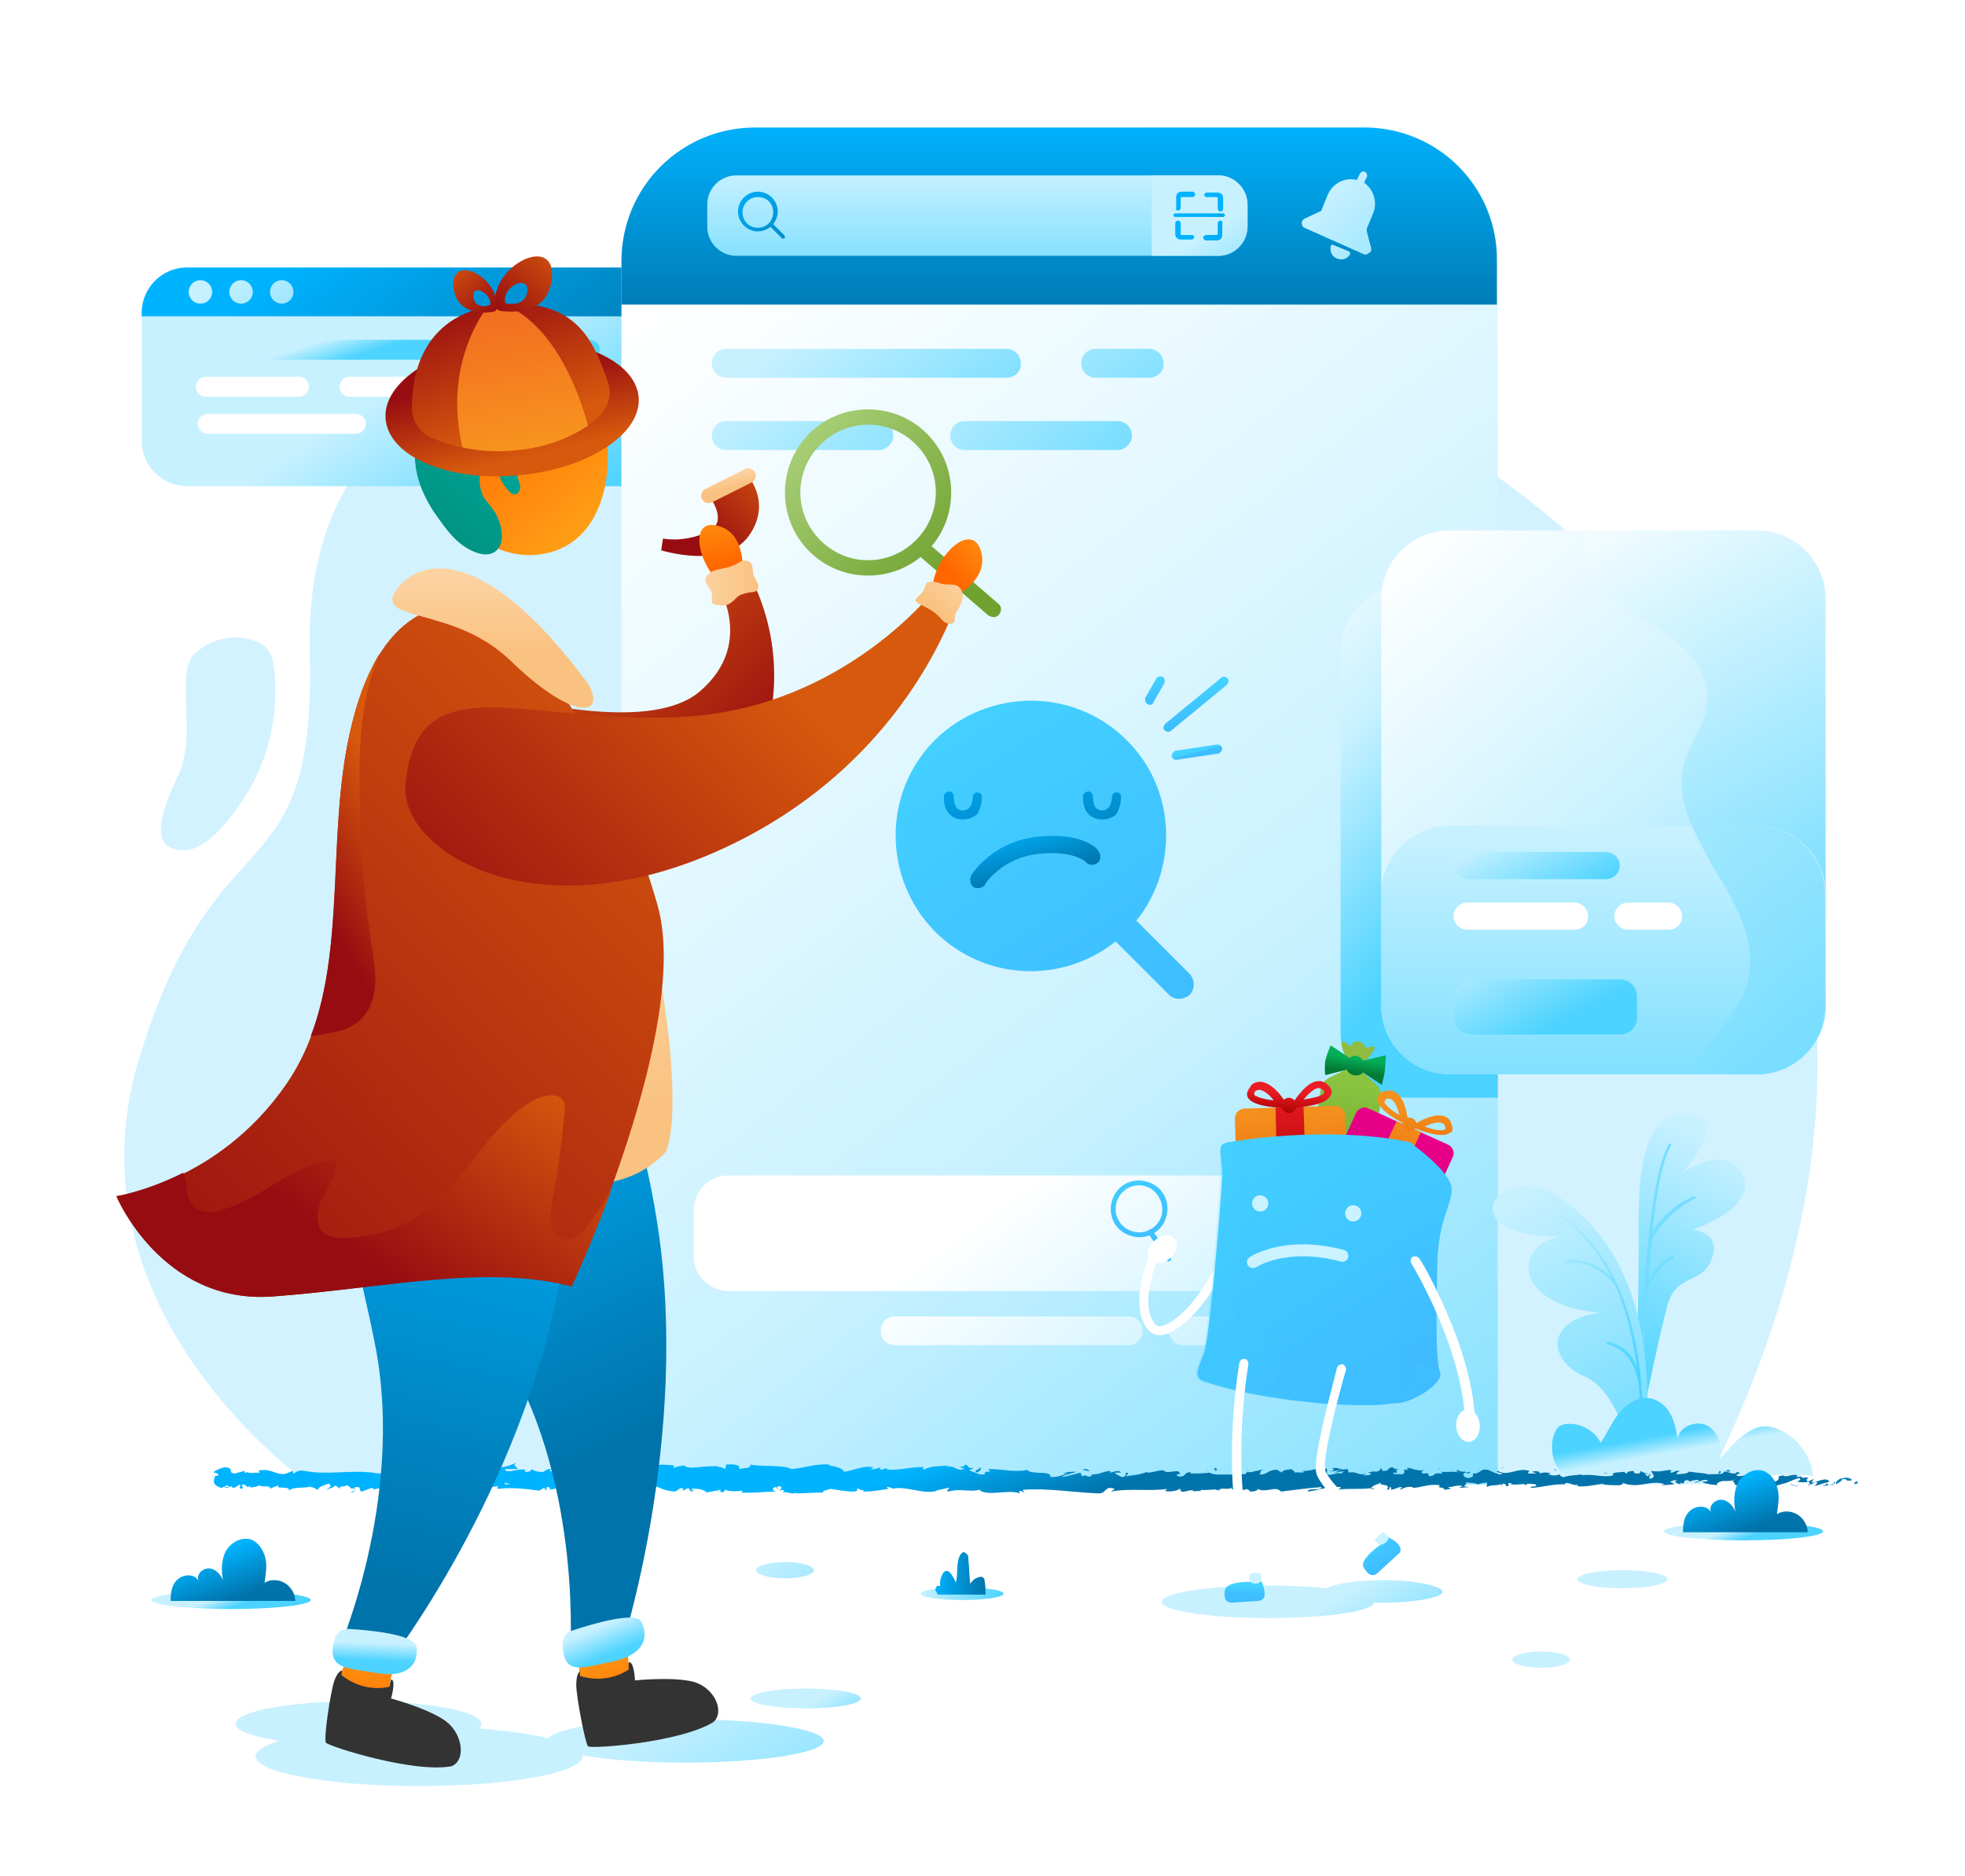 <svg xmlns="http://www.w3.org/2000/svg" width="422" height="403" viewBox="0 0 422 403">
    <defs>
        <linearGradient id="tk4e6gq8db" x1="60.755%" x2="160.933%" y1="52.435%" y2="77.487%">
            <stop offset=".261%" stop-color="#C8F1FF"/>
            <stop offset="99.58%" stop-color="#4CD3FF"/>
        </linearGradient>
        <linearGradient id="qj9tdlq87c" x1="60.788%" x2="158.559%" y1="53.268%" y2="83.803%">
            <stop offset=".261%" stop-color="#C8F1FF"/>
            <stop offset="99.58%" stop-color="#4CD3FF"/>
        </linearGradient>
        <linearGradient id="d0xdhe738d" x1="42.437%" x2="90.003%" y1="46.111%" y2="70.438%">
            <stop offset=".261%" stop-color="#C8F1FF"/>
            <stop offset="99.58%" stop-color="#4CD3FF"/>
        </linearGradient>
        <linearGradient id="r3xz6uteqe" x1="15.935%" x2="104.3%" y1="46.901%" y2="55.395%">
            <stop offset=".248%" stop-color="#00B3FF"/>
            <stop offset="99.18%" stop-color="#0073AA"/>
        </linearGradient>
        <linearGradient id="oacp3r6w8f" x1="52.869%" x2="562.873%" y1="56.296%" y2="664.012%">
            <stop offset=".261%" stop-color="#C8F1FF"/>
            <stop offset="99.58%" stop-color="#4CD3FF"/>
        </linearGradient>
        <linearGradient id="z9fxp4rhxg" x1="-18.173%" x2="491.831%" y1="-29.335%" y2="578.381%">
            <stop offset=".261%" stop-color="#C8F1FF"/>
            <stop offset="99.58%" stop-color="#4CD3FF"/>
        </linearGradient>
        <linearGradient id="714safyoxh" x1="-89.212%" x2="420.788%" y1="-114.962%" y2="492.75%">
            <stop offset=".261%" stop-color="#C8F1FF"/>
            <stop offset="99.58%" stop-color="#4CD3FF"/>
        </linearGradient>
        <linearGradient id="m99npcnrbi" x1="38.047%" x2="68.327%" y1="47.139%" y2="54.31%">
            <stop offset=".261%" stop-color="#C8F1FF"/>
            <stop offset="99.58%" stop-color="#4CD3FF"/>
        </linearGradient>
        <linearGradient id="6jf00mkilj" x1="4.436%" x2="74.442%" y1="24.86%" y2="63.192%">
            <stop offset=".261%" stop-color="#C8F1FF"/>
            <stop offset="99.58%" stop-color="#4CD3FF"/>
        </linearGradient>
        <linearGradient id="20rmpqzfck" x1="24.538%" x2="97.225%" y1="2.496%" y2="147.384%">
            <stop offset="0%" stop-color="#FFF"/>
            <stop offset="46.09%" stop-color="#C8F1FF"/>
            <stop offset="99.58%" stop-color="#4CD3FF"/>
        </linearGradient>
        <linearGradient id="egm28z37al" x1="54.094%" x2="38.827%" y1="6.399%" y2="89.93%">
            <stop offset=".261%" stop-color="#C8F1FF"/>
            <stop offset="99.58%" stop-color="#4CD3FF"/>
        </linearGradient>
        <linearGradient id="wziibox5hm" x1="72.356%" x2="39.525%" y1="-400.533%" y2="240.669%">
            <stop offset=".261%" stop-color="#C8F1FF"/>
            <stop offset="99.58%" stop-color="#4CD3FF"/>
        </linearGradient>
        <linearGradient id="v3u4reigln" x1="39.18%" x2="86.541%" y1="6.691%" y2="130.913%">
            <stop offset=".261%" stop-color="#C8F1FF"/>
            <stop offset="99.58%" stop-color="#4CD3FF"/>
        </linearGradient>
        <linearGradient id="4aedx896do" x1="27.397%" x2="58.798%" y1="-16.11%" y2="74.433%">
            <stop offset=".261%" stop-color="#C8F1FF"/>
            <stop offset="99.58%" stop-color="#4CD3FF"/>
        </linearGradient>
        <linearGradient id="a20qognyap" x1="54.903%" x2="45.087%" y1="61.757%" y2="44.065%">
            <stop offset=".261%" stop-color="#C8F1FF"/>
            <stop offset="99.58%" stop-color="#4CD3FF"/>
        </linearGradient>
        <linearGradient id="zynnytoddq" x1="24.078%" x2="57.806%" y1="-26.655%" y2="68.412%">
            <stop offset="0%" stop-color="#FFF"/>
            <stop offset="46.09%" stop-color="#C8F1FF"/>
            <stop offset="99.58%" stop-color="#4CD3FF"/>
        </linearGradient>
        <linearGradient id="v7oge5yanr" x1="13.389%" x2="171.635%" y1="45.838%" y2="63.785%">
            <stop offset=".261%" stop-color="#C8F1FF"/>
            <stop offset="99.58%" stop-color="#4CD3FF"/>
        </linearGradient>
        <linearGradient id="9h9apasl5s" x1="-213.432%" x2="380.888%" y1="-62.406%" y2="190.731%">
            <stop offset=".261%" stop-color="#C8F1FF"/>
            <stop offset="99.58%" stop-color="#4CD3FF"/>
        </linearGradient>
        <linearGradient id="x1lk5t6ryt" x1="-17.518%" x2="251.803%" y1="36.901%" y2="88.883%">
            <stop offset=".261%" stop-color="#C8F1FF"/>
            <stop offset="99.58%" stop-color="#4CD3FF"/>
        </linearGradient>
        <linearGradient id="b5ltmatohu" x1="-70.697%" x2="198.624%" y1="26.637%" y2="78.619%">
            <stop offset=".261%" stop-color="#C8F1FF"/>
            <stop offset="99.58%" stop-color="#4CD3FF"/>
        </linearGradient>
        <linearGradient id="7kc7zyydvv" x1="50.059%" x2="50.059%" y1="-6.182%" y2="119.795%">
            <stop offset=".248%" stop-color="#00B3FF"/>
            <stop offset="99.18%" stop-color="#0073AA"/>
        </linearGradient>
        <linearGradient id="jsx6hneeiw" x1="49.966%" x2="49.966%" y1="-7.399%" y2="196.046%">
            <stop offset=".261%" stop-color="#C8F1FF"/>
            <stop offset="99.58%" stop-color="#4CD3FF"/>
        </linearGradient>
        <linearGradient id="jlk96hkm7x" x1="-9.673%" x2="155.198%" y1="-22.106%" y2="186.84%">
            <stop offset=".248%" stop-color="#00B3FF"/>
            <stop offset="99.18%" stop-color="#0073AA"/>
        </linearGradient>
        <linearGradient id="oq6lc5dq0y" x1="58.079%" x2="140.011%" y1="70.429%" y2="180.496%">
            <stop offset=".261%" stop-color="#C8F1FF"/>
            <stop offset="99.58%" stop-color="#4CD3FF"/>
        </linearGradient>
        <linearGradient id="hv8lifhtlz" x1="159.809%" x2="686.531%" y1="179.419%" y2="778.176%">
            <stop offset=".248%" stop-color="#00B3FF"/>
            <stop offset="99.18%" stop-color="#0073AA"/>
        </linearGradient>
        <linearGradient id="5rceh3wjiA" x1="113.695%" x2="647.252%" y1="90.562%" y2="704.962%">
            <stop offset=".248%" stop-color="#00B3FF"/>
            <stop offset="99.18%" stop-color="#0073AA"/>
        </linearGradient>
        <linearGradient id="a1wy8gaa3B" x1="75.819%" x2="609.376%" y1="108.167%" y2="722.567%">
            <stop offset=".248%" stop-color="#00B3FF"/>
            <stop offset="99.18%" stop-color="#0073AA"/>
        </linearGradient>
        <linearGradient id="cyw6416hhC" x1="29.953%" x2="522.421%" y1="19.75%" y2="606.223%">
            <stop offset=".248%" stop-color="#00B3FF"/>
            <stop offset="99.18%" stop-color="#0073AA"/>
        </linearGradient>
        <linearGradient id="pzriym4wmD" x1="66.489%" x2="263.063%" y1="53.498%" y2="93.21%">
            <stop offset=".248%" stop-color="#00B3FF"/>
            <stop offset="99.18%" stop-color="#0073AA"/>
        </linearGradient>
        <linearGradient id="evgptame5E" x1="-160.864%" x2="881.942%" y1="-102.317%" y2="684.115%">
            <stop offset=".261%" stop-color="#C8F1FF"/>
            <stop offset="99.58%" stop-color="#4CD3FF"/>
        </linearGradient>
        <linearGradient id="w3fgrkgrgF" x1="33.732%" x2="251.965%" y1="19.548%" y2="268.91%">
            <stop offset=".261%" stop-color="#C8F1FF"/>
            <stop offset="99.58%" stop-color="#4CD3FF"/>
        </linearGradient>
        <linearGradient id="lf4mzx92nG" x1="20.947%" x2="84.937%" y1="6.898%" y2="107.206%">
            <stop offset="0%" stop-color="#43D1FF"/>
            <stop offset="100%" stop-color="#3EBDFF"/>
        </linearGradient>
        <linearGradient id="bu40agh4gH" x1="-11.926%" x2="158.381%" y1="-139.21%" y2="354.816%">
            <stop offset=".248%" stop-color="#00B3FF"/>
            <stop offset="99.18%" stop-color="#0073AA"/>
        </linearGradient>
        <linearGradient id="k3a73g2x8I" x1="-33.55%" x2="136.754%" y1="-203.777%" y2="290.249%">
            <stop offset=".248%" stop-color="#00B3FF"/>
            <stop offset="99.18%" stop-color="#0073AA"/>
        </linearGradient>
        <linearGradient id="99pai4rsaJ" x1="16.506%" x2="66.189%" y1="-1.585%" y2="76.906%">
            <stop offset=".248%" stop-color="#00B3FF"/>
            <stop offset="99.18%" stop-color="#0073AA"/>
        </linearGradient>
        <linearGradient id="yj6b138f3K" x1="42.774%" x2="57.811%" y1="25.376%" y2="75.455%">
            <stop offset="0%" stop-color="#43D1FF"/>
            <stop offset="100%" stop-color="#3EBDFF"/>
        </linearGradient>
        <linearGradient id="5mkgmeddaL" x1="46.743%" x2="53.332%" y1="46.081%" y2="53.952%">
            <stop offset="0%" stop-color="#43D1FF"/>
            <stop offset="100%" stop-color="#3EBDFF"/>
        </linearGradient>
        <linearGradient id="ldo7b0w1vM" x1="43.205%" x2="58.144%" y1="9.503%" y2="94.202%">
            <stop offset="0%" stop-color="#43D1FF"/>
            <stop offset="100%" stop-color="#3EBDFF"/>
        </linearGradient>
        <linearGradient id="ojk5y5o4bN" x1="33.163%" x2="156.56%" y1="43.952%" y2="82.098%">
            <stop offset="0%" stop-color="#FFF"/>
            <stop offset="46.09%" stop-color="#C8F1FF"/>
            <stop offset="99.58%" stop-color="#4CD3FF"/>
        </linearGradient>
        <linearGradient id="anwzh93czO" x1="-2197.872%" x2="616.668%" y1="-7500.467%" y2="1976.003%">
            <stop offset=".248%" stop-color="#00B3FF"/>
            <stop offset="99.18%" stop-color="#0073AA"/>
        </linearGradient>
        <linearGradient id="hz3q0d4cfP" x1="-1220.798%" x2="383.995%" y1="-2387.317%" y2="693.529%">
            <stop offset=".248%" stop-color="#00B3FF"/>
            <stop offset="99.18%" stop-color="#0073AA"/>
        </linearGradient>
        <linearGradient id="0kf0hcap4Q" x1="-1948.22%" x2="866.31%" y1="-6659.57%" y2="2816.9%">
            <stop offset=".248%" stop-color="#00B3FF"/>
            <stop offset="99.18%" stop-color="#0073AA"/>
        </linearGradient>
        <linearGradient id="bitvlnqi8R" x1="-1809.828%" x2="1004.712%" y1="-6199.89%" y2="3276.58%">
            <stop offset=".248%" stop-color="#00B3FF"/>
            <stop offset="99.18%" stop-color="#0073AA"/>
        </linearGradient>
        <linearGradient id="9joisadewS" x1="-1774.88%" x2="1039.66%" y1="-6098.94%" y2="3377.53%">
            <stop offset=".248%" stop-color="#00B3FF"/>
            <stop offset="99.18%" stop-color="#0073AA"/>
        </linearGradient>
        <linearGradient id="dgibvqe0qT" x1="-1942.997%" x2="871.543%" y1="-6646.92%" y2="2829.55%">
            <stop offset=".248%" stop-color="#00B3FF"/>
            <stop offset="99.18%" stop-color="#0073AA"/>
        </linearGradient>
        <linearGradient id="hl2k1xxgbU" x1="-2153.29%" x2="661.25%" y1="-7383.01%" y2="2093.46%">
            <stop offset=".248%" stop-color="#00B3FF"/>
            <stop offset="99.18%" stop-color="#0073AA"/>
        </linearGradient>
        <linearGradient id="2wlty56jwV" x1="-1986.99%" x2="827.54%" y1="-6820.96%" y2="2655.51%">
            <stop offset=".248%" stop-color="#00B3FF"/>
            <stop offset="99.18%" stop-color="#0073AA"/>
        </linearGradient>
        <linearGradient id="bl33pome3W" x1="-2040.47%" x2="774.07%" y1="-6986%" y2="2490.47%">
            <stop offset=".248%" stop-color="#00B3FF"/>
            <stop offset="99.18%" stop-color="#0073AA"/>
        </linearGradient>
        <linearGradient id="povvqzk3dX" x1="-2118.02%" x2="-646.52%" y1="-7250.628%" y2="-2296.098%">
            <stop offset=".248%" stop-color="#00B3FF"/>
            <stop offset="99.18%" stop-color="#0073AA"/>
        </linearGradient>
        <linearGradient id="hx4x30wigY" x1="-1955.25%" x2="859.29%" y1="-6711.59%" y2="2764.88%">
            <stop offset=".248%" stop-color="#00B3FF"/>
            <stop offset="99.18%" stop-color="#0073AA"/>
        </linearGradient>
        <linearGradient id="kpwzzxst5Z" x1="-786.82%" x2="2027.72%" y1="-2774.768%" y2="6701.702%">
            <stop offset=".248%" stop-color="#00B3FF"/>
            <stop offset="99.18%" stop-color="#0073AA"/>
        </linearGradient>
        <linearGradient id="yawipupg8aa" x1="-702.83%" x2="2111.71%" y1="-2469.28%" y2="7007.19%">
            <stop offset=".248%" stop-color="#00B3FF"/>
            <stop offset="99.18%" stop-color="#0073AA"/>
        </linearGradient>
        <linearGradient id="mrp3xc8inab" x1="-1722.853%" x2="1091.687%" y1="-5928.39%" y2="3548.08%">
            <stop offset=".248%" stop-color="#00B3FF"/>
            <stop offset="99.18%" stop-color="#0073AA"/>
        </linearGradient>
        <linearGradient id="cku5c19tvac" x1="-1364.854%" x2="1449.686%" y1="-4719.39%" y2="4757.08%">
            <stop offset=".248%" stop-color="#00B3FF"/>
            <stop offset="99.18%" stop-color="#0073AA"/>
        </linearGradient>
        <linearGradient id="lm7j082ymad" x1="-2157.25%" x2="657.28%" y1="-7377.93%" y2="2098.55%">
            <stop offset=".248%" stop-color="#00B3FF"/>
            <stop offset="99.18%" stop-color="#0073AA"/>
        </linearGradient>
        <linearGradient id="sbxt2xnw2ae" x1="-1636.17%" x2="1178.36%" y1="-5637.35%" y2="3839.12%">
            <stop offset=".248%" stop-color="#00B3FF"/>
            <stop offset="99.18%" stop-color="#0073AA"/>
        </linearGradient>
        <linearGradient id="d51ra2d14af" x1="-1716.38%" x2="1098.15%" y1="-5897.268%" y2="3579.202%">
            <stop offset=".248%" stop-color="#00B3FF"/>
            <stop offset="99.18%" stop-color="#0073AA"/>
        </linearGradient>
        <linearGradient id="jgz1nn2uyag" x1="-1614.31%" x2="1200.23%" y1="-5538.47%" y2="3938%">
            <stop offset=".248%" stop-color="#00B3FF"/>
            <stop offset="99.18%" stop-color="#0073AA"/>
        </linearGradient>
        <linearGradient id="pa1kprbwsah" x1="-1571.42%" x2="1243.12%" y1="-5425.012%" y2="4051.458%">
            <stop offset=".248%" stop-color="#00B3FF"/>
            <stop offset="99.18%" stop-color="#0073AA"/>
        </linearGradient>
        <linearGradient id="xegynh286ai" x1="-896.526%" x2="1918.014%" y1="-3124.285%" y2="6352.185%">
            <stop offset=".248%" stop-color="#00B3FF"/>
            <stop offset="99.18%" stop-color="#0073AA"/>
        </linearGradient>
        <linearGradient id="23lws5uvsaj" x1="-2158.42%" x2="656.11%" y1="-7378.52%" y2="2097.95%">
            <stop offset=".248%" stop-color="#00B3FF"/>
            <stop offset="99.18%" stop-color="#0073AA"/>
        </linearGradient>
        <linearGradient id="650i0osy2ak" x1="-1671.4%" x2="1143.14%" y1="-5733.38%" y2="3743.09%">
            <stop offset=".248%" stop-color="#00B3FF"/>
            <stop offset="99.18%" stop-color="#0073AA"/>
        </linearGradient>
        <linearGradient id="hfjhkhdrnal" x1="-1166.63%" x2="1647.91%" y1="-4049.01%" y2="5427.46%">
            <stop offset=".248%" stop-color="#00B3FF"/>
            <stop offset="99.18%" stop-color="#0073AA"/>
        </linearGradient>
        <linearGradient id="ecdffsymlam" x1="-1638.13%" x2="1176.41%" y1="-5647.13%" y2="3829.34%">
            <stop offset=".248%" stop-color="#00B3FF"/>
            <stop offset="99.18%" stop-color="#0073AA"/>
        </linearGradient>
        <linearGradient id="yn0h6cctlan" x1="41.545%" x2="57.222%" y1="49.474%" y2="50.474%">
            <stop offset=".248%" stop-color="#00B3FF"/>
            <stop offset="99.18%" stop-color="#0073AA"/>
        </linearGradient>
        <linearGradient id="f5sfsgsi4ao" x1="-922.23%" x2="1892.31%" y1="-3219.97%" y2="6256.5%">
            <stop offset=".248%" stop-color="#00B3FF"/>
            <stop offset="99.18%" stop-color="#0073AA"/>
        </linearGradient>
        <linearGradient id="jn6r4t1qtap" x1="-1948.86%" x2="865.68%" y1="-6666.1%" y2="2810.37%">
            <stop offset=".248%" stop-color="#00B3FF"/>
            <stop offset="99.18%" stop-color="#0073AA"/>
        </linearGradient>
        <linearGradient id="fqup3hh31aq" x1="-1157.86%" x2="1656.67%" y1="-4017.06%" y2="5459.41%">
            <stop offset=".248%" stop-color="#00B3FF"/>
            <stop offset="99.18%" stop-color="#0073AA"/>
        </linearGradient>
        <linearGradient id="5c601orhrar" x1="-2033.79%" x2="780.74%" y1="-6965.072%" y2="2511.398%">
            <stop offset=".248%" stop-color="#00B3FF"/>
            <stop offset="99.18%" stop-color="#0073AA"/>
        </linearGradient>
        <linearGradient id="opheyo9kqas" x1="-2062.84%" x2="751.69%" y1="-7071.69%" y2="2404.78%">
            <stop offset=".248%" stop-color="#00B3FF"/>
            <stop offset="99.18%" stop-color="#0073AA"/>
        </linearGradient>
        <linearGradient id="edu3iq0uaat" x1="-2086.01%" x2="728.53%" y1="-7134.61%" y2="2341.86%">
            <stop offset=".248%" stop-color="#00B3FF"/>
            <stop offset="99.18%" stop-color="#0073AA"/>
        </linearGradient>
        <linearGradient id="8kp8ff51oau" x1="-1771.303%" x2="1043.237%" y1="-6072.41%" y2="3404.06%">
            <stop offset=".248%" stop-color="#00B3FF"/>
            <stop offset="99.18%" stop-color="#0073AA"/>
        </linearGradient>
        <linearGradient id="1d0i3ymhkav" x1="-1847.83%" x2="966.71%" y1="-6341.86%" y2="3134.61%">
            <stop offset=".248%" stop-color="#00B3FF"/>
            <stop offset="99.18%" stop-color="#0073AA"/>
        </linearGradient>
        <linearGradient id="n2dlasrhbaw" x1="-1852.68%" x2="961.86%" y1="-6335.762%" y2="3140.708%">
            <stop offset=".248%" stop-color="#00B3FF"/>
            <stop offset="99.18%" stop-color="#0073AA"/>
        </linearGradient>
        <linearGradient id="leztfdr4nax" x1="-2177.57%" x2="636.97%" y1="-7447.63%" y2="2028.85%">
            <stop offset=".248%" stop-color="#00B3FF"/>
            <stop offset="99.18%" stop-color="#0073AA"/>
        </linearGradient>
        <linearGradient id="rpmpuz69cay" x1="-2174.22%" x2="640.32%" y1="-7451.59%" y2="2024.88%">
            <stop offset=".248%" stop-color="#00B3FF"/>
            <stop offset="99.18%" stop-color="#0073AA"/>
        </linearGradient>
        <linearGradient id="1elktu0k6az" x1="-2173.56%" x2="640.98%" y1="-7452.73%" y2="2023.74%">
            <stop offset=".248%" stop-color="#00B3FF"/>
            <stop offset="99.18%" stop-color="#0073AA"/>
        </linearGradient>
        <linearGradient id="a2l7wzfawaA" x1="-2145.57%" x2="668.97%" y1="-7349.67%" y2="2126.81%">
            <stop offset=".248%" stop-color="#00B3FF"/>
            <stop offset="99.18%" stop-color="#0073AA"/>
        </linearGradient>
        <linearGradient id="6b46gj3qkaB" x1="-2137.57%" x2="676.96%" y1="-7339.893%" y2="2136.587%">
            <stop offset=".248%" stop-color="#00B3FF"/>
            <stop offset="99.18%" stop-color="#0073AA"/>
        </linearGradient>
        <linearGradient id="rwc6szwn7aC" x1="-2067.33%" x2="747.21%" y1="-7095.547%" y2="2380.923%">
            <stop offset=".248%" stop-color="#00B3FF"/>
            <stop offset="99.18%" stop-color="#0073AA"/>
        </linearGradient>
        <linearGradient id="ov3xvlcsiaD" x1="-2045.72%" x2="768.82%" y1="-6992.04%" y2="2484.43%">
            <stop offset=".248%" stop-color="#00B3FF"/>
            <stop offset="99.18%" stop-color="#0073AA"/>
        </linearGradient>
        <linearGradient id="zmshege16aE" x1="-1880.829%" x2="933.711%" y1="-6467.91%" y2="3008.56%">
            <stop offset=".248%" stop-color="#00B3FF"/>
            <stop offset="99.18%" stop-color="#0073AA"/>
        </linearGradient>
        <linearGradient id="r16j1chslaF" x1="-1900.22%" x2="914.32%" y1="-6519.1%" y2="2957.37%">
            <stop offset=".248%" stop-color="#00B3FF"/>
            <stop offset="99.18%" stop-color="#0073AA"/>
        </linearGradient>
        <linearGradient id="4l95zb3jiaG" x1="-1830.48%" x2="984.05%" y1="-6279.08%" y2="3197.39%">
            <stop offset=".248%" stop-color="#00B3FF"/>
            <stop offset="99.18%" stop-color="#0073AA"/>
        </linearGradient>
        <linearGradient id="j3l7jrwetaH" x1="-1572.542%" x2="1241.998%" y1="-5432.108%" y2="4044.362%">
            <stop offset=".248%" stop-color="#00B3FF"/>
            <stop offset="99.18%" stop-color="#0073AA"/>
        </linearGradient>
        <linearGradient id="d14qxuhfvaI" x1="-1460.84%" x2="1353.69%" y1="-5045.629%" y2="4430.841%">
            <stop offset=".248%" stop-color="#00B3FF"/>
            <stop offset="99.18%" stop-color="#0073AA"/>
        </linearGradient>
        <linearGradient id="d338idn57aJ" x1="-1119.62%" x2="1694.92%" y1="-3884.8%" y2="5591.67%">
            <stop offset=".248%" stop-color="#00B3FF"/>
            <stop offset="99.18%" stop-color="#0073AA"/>
        </linearGradient>
        <linearGradient id="8yhtncs53aK" x1="12.613%" x2="100.654%" y1="-3.23%" y2="122.176%">
            <stop offset="0%" stop-color="#FFF"/>
            <stop offset="46.09%" stop-color="#C8F1FF"/>
            <stop offset="99.58%" stop-color="#4CD3FF"/>
        </linearGradient>
        <linearGradient id="rfmus365yaL" x1="36.546%" x2="68.667%" y1="-16.86%" y2="112.627%">
            <stop offset="0%" stop-color="#FFF"/>
            <stop offset="99.58%" stop-color="#4CD3FF"/>
        </linearGradient>
        <linearGradient id="khlzo6uz8aM" x1="49.955%" x2="49.955%" y1="2.351%" y2="171.855%">
            <stop offset=".261%" stop-color="#C8F1FF"/>
            <stop offset="99.58%" stop-color="#4CD3FF"/>
        </linearGradient>
        <linearGradient id="9rbsrijctaN" x1="-29.966%" x2="123.39%" y1="-111.243%" y2="213.902%">
            <stop offset=".261%" stop-color="#C8F1FF"/>
            <stop offset="99.58%" stop-color="#4CD3FF"/>
        </linearGradient>
        <linearGradient id="9azertul6aO" x1="-4.172%" x2="106.37%" y1="33.191%" y2="67.416%">
            <stop offset=".261%" stop-color="#C8F1FF"/>
            <stop offset="99.58%" stop-color="#4CD3FF"/>
        </linearGradient>
        <linearGradient id="wotg6b412aP" x1="-32.248%" x2="68.406%" y1="2.728%" y2="60.426%">
            <stop offset=".261%" stop-color="#C8F1FF"/>
            <stop offset="99.58%" stop-color="#4CD3FF"/>
        </linearGradient>
        <linearGradient id="km4a7y4iraQ" x1="59.914%" x2="150.122%" y1="52.15%" y2="73.249%">
            <stop offset=".261%" stop-color="#C8F1FF"/>
            <stop offset="99.58%" stop-color="#4CD3FF"/>
        </linearGradient>
        <linearGradient id="baxvgxkemaR" x1="171.185%" x2="680.507%" y1="76.018%" y2="185.88%">
            <stop offset=".261%" stop-color="#C8F1FF"/>
            <stop offset="99.58%" stop-color="#4CD3FF"/>
        </linearGradient>
        <linearGradient id="v75x6orq4aS" x1="234.986%" x2="1030.8%" y1="105.868%" y2="347.264%">
            <stop offset=".261%" stop-color="#C8F1FF"/>
            <stop offset="99.58%" stop-color="#4CD3FF"/>
        </linearGradient>
        <linearGradient id="drfcd2qutaT" x1="-33.775%" x2="511.798%" y1="21.005%" y2="209.29%">
            <stop offset=".261%" stop-color="#C8F1FF"/>
            <stop offset="99.58%" stop-color="#4CD3FF"/>
        </linearGradient>
        <linearGradient id="3u816baegaU" x1="-60.96%" x2="47.473%" y1="-205.104%" y2="41.536%">
            <stop offset="0%" stop-color="#43D1FF"/>
            <stop offset="100%" stop-color="#3EBDFF"/>
        </linearGradient>
        <linearGradient id="2z6v65msraV" x1="1.263%" x2="85.17%" y1="-30.523%" y2="108.669%">
            <stop offset="0%" stop-color="#43D1FF"/>
            <stop offset="100%" stop-color="#3EBDFF"/>
        </linearGradient>
        <linearGradient id="ijvsrvv9saW" x1="53.231%" x2="46.978%" y1="12.114%" y2="88.203%">
            <stop offset="0%" stop-color="#89C340"/>
            <stop offset="100%" stop-color="#6FA329"/>
        </linearGradient>
        <linearGradient id="dd950q2g0aX" x1="53.42%" x2="46.166%" y1="33.017%" y2="64.325%">
            <stop offset="0%" stop-color="#04AE59"/>
            <stop offset="100%" stop-color="#047B35"/>
        </linearGradient>
        <linearGradient id="r06wpb7tbaY" x1="64.707%" x2="35.589%" y1="18.858%" y2="81.85%">
            <stop offset="0%" stop-color="#E90089"/>
            <stop offset="100%" stop-color="#C4007C"/>
        </linearGradient>
        <linearGradient id="3knqyxu4saZ" x1="67.954%" x2="41.089%" y1="-9.533%" y2="80.546%">
            <stop offset="0%" stop-color="#F4901E"/>
            <stop offset="100%" stop-color="#EA5F01"/>
        </linearGradient>
        <linearGradient id="hqc6eos68ba" x1="49.886%" x2="37.627%" y1="42.415%" y2="158.415%">
            <stop offset="0%" stop-color="#F4901E"/>
            <stop offset="100%" stop-color="#EA5F01"/>
        </linearGradient>
        <linearGradient id="svit15xl8bb" x1="48.527%" x2="51.271%" y1="6.731%" y2="95.592%">
            <stop offset="0%" stop-color="#F4901E"/>
            <stop offset="100%" stop-color="#EA5F01"/>
        </linearGradient>
        <linearGradient id="34pvhr29qbc" x1="49.352%" x2="50.324%" y1="-19.167%" y2="91.392%">
            <stop offset="0%" stop-color="#EA1D25"/>
            <stop offset="100%" stop-color="#A80000"/>
        </linearGradient>
        <linearGradient id="8es85w7y5bd" x1="50.151%" x2="40.414%" y1="43.954%" y2="102.558%">
            <stop offset="0%" stop-color="#EA1D25"/>
            <stop offset="100%" stop-color="#A80000"/>
        </linearGradient>
        <linearGradient id="d60s6fkngbe" x1="32.663%" x2="58.431%" y1="-21.629%" y2="80.168%">
            <stop offset="0%" stop-color="#43D1FF"/>
            <stop offset="100%" stop-color="#3EBDFF"/>
        </linearGradient>
        <linearGradient id="kuk1arjzrbf" x1="11.192%" x2="55.892%" y1="9.304%" y2="66.819%">
            <stop offset="0%" stop-color="#43D1FF"/>
            <stop offset="100%" stop-color="#3EBDFF"/>
        </linearGradient>
        <linearGradient id="qlaq78jysbg" x1="23.979%" x2="75.647%" y1="-2.08%" y2="96.126%">
            <stop offset="0%" stop-color="#43D1FF"/>
            <stop offset="100%" stop-color="#3EBDFF"/>
        </linearGradient>
        <linearGradient id="qfk98o22gbh" x1=".46%" x2="100.602%" y1="49.883%" y2="49.883%">
            <stop offset="0%" stop-color="#43D1FF"/>
            <stop offset="100%" stop-color="#3EBDFF"/>
        </linearGradient>
        <linearGradient id="d2x68bidqbi" x1="51.204%" x2="48.96%" y1="21.798%" y2="61.196%">
            <stop offset="0%" stop-color="#43D1FF"/>
            <stop offset="100%" stop-color="#3EBDFF"/>
        </linearGradient>
        <linearGradient id="jwz82csllbj" x1="16.701%" x2="63.813%" y1="2.721%" y2="66.452%">
            <stop offset="0%" stop-color="#43D1FF"/>
            <stop offset="100%" stop-color="#3EBDFF"/>
        </linearGradient>
        <linearGradient id="3q89lrayobk" x1="39.055%" x2="62.392%" y1="46.543%" y2="53.996%">
            <stop offset=".261%" stop-color="#C8F1FF"/>
            <stop offset="99.58%" stop-color="#4CD3FF"/>
        </linearGradient>
        <linearGradient id="6lyh68p2hbl" x1="26.88%" x2="67.157%" y1="29.744%" y2="86.155%">
            <stop offset=".248%" stop-color="#00B3FF"/>
            <stop offset="99.18%" stop-color="#0073AA"/>
        </linearGradient>
        <linearGradient id="qtral239abm" x1=".175%" x2="99.309%" y1="50.986%" y2="50.986%">
            <stop offset=".261%" stop-color="#C8F1FF"/>
            <stop offset="99.58%" stop-color="#4CD3FF"/>
        </linearGradient>
        <linearGradient id="huegeit62bn" x1="-.877%" x2="101.586%" y1="50.038%" y2="50.038%">
            <stop offset=".248%" stop-color="#00B3FF"/>
            <stop offset="99.18%" stop-color="#0073AA"/>
        </linearGradient>
        <linearGradient id="1wcj2eqiabo" x1="82.444%" x2="22.791%" y1="84.588%" y2="10.994%">
            <stop offset=".327%" stop-color="#FF9D15"/>
            <stop offset="99.97%" stop-color="#F60"/>
        </linearGradient>
        <linearGradient id="egmrn1nwwbp" x1="76.835%" x2="16.801%" y1=".799%" y2="81.974%">
            <stop offset=".774%" stop-color="#00BAA7"/>
            <stop offset="100%" stop-color="#009484"/>
        </linearGradient>
        <linearGradient id="t6lgexjd0bq" x1="62.374%" x2="41.803%" y1="80.335%" y2="29.313%">
            <stop offset="0%" stop-color="#D7590D"/>
            <stop offset="100%" stop-color="#970C11"/>
        </linearGradient>
        <linearGradient id="uigixr4mxbr" x1="60.999%" x2="24.118%" y1="82.431%" y2=".391%">
            <stop offset="0%" stop-color="#D7590D"/>
            <stop offset="100%" stop-color="#970C11"/>
        </linearGradient>
        <linearGradient id="7aj3z6qvobs" x1="37.026%" x2="52.487%" y1="12.296%" y2="96.783%">
            <stop offset=".805%" stop-color="#F37021"/>
            <stop offset="100%" stop-color="#F7931E"/>
        </linearGradient>
        <linearGradient id="4lzw0280pbt" x1="91.924%" x2="15.584%" y1="2.955%" y2="102.984%">
            <stop offset="0%" stop-color="#D7590D"/>
            <stop offset="100%" stop-color="#970C11"/>
        </linearGradient>
        <linearGradient id="b0h47n5m5bu" x1="8.689%" x2="85.733%" y1="2.073%" y2="103.583%">
            <stop offset="0%" stop-color="#D7590D"/>
            <stop offset="100%" stop-color="#970C11"/>
        </linearGradient>
        <linearGradient id="wx3glbj0bbv" x1="28.018%" x2="84.823%" y1="31.222%" y2="72.2%">
            <stop offset="0%" stop-color="#D7590D"/>
            <stop offset="100%" stop-color="#970C11"/>
        </linearGradient>
        <linearGradient id="uxgtaavhobw" x1="53.995%" x2="49.201%" y1="-15.921%" y2="89.844%">
            <stop offset=".327%" stop-color="#FF9D15"/>
            <stop offset="99.97%" stop-color="#F60"/>
        </linearGradient>
        <linearGradient id="ry11xnig3bx" x1="24.201%" x2="56.714%" y1="-.771%" y2="77%">
            <stop offset=".327%" stop-color="#FF9D15"/>
            <stop offset="99.97%" stop-color="#F60"/>
        </linearGradient>
        <linearGradient id="42vnp4me1by" x1="43.213%" x2="59.728%" y1="12.879%" y2="78.574%">
            <stop offset=".248%" stop-color="#00B3FF"/>
            <stop offset="99.18%" stop-color="#0073AA"/>
        </linearGradient>
        <linearGradient id="uxz0bx8wvbz" x1="37.793%" x2="58.13%" y1="25.829%" y2="64.402%">
            <stop offset=".261%" stop-color="#C8F1FF"/>
            <stop offset="99.58%" stop-color="#4CD3FF"/>
        </linearGradient>
        <linearGradient id="uqqidayf9bA" x1="51.771%" x2="43.792%" y1="10.241%" y2="91.185%">
            <stop offset=".248%" stop-color="#00B3FF"/>
            <stop offset="99.18%" stop-color="#0073AA"/>
        </linearGradient>
        <linearGradient id="513vk4z6sbB" x1="43.166%" x2="52.311%" y1="18.023%" y2="80.265%">
            <stop offset=".805%" stop-color="#FCD2A1"/>
            <stop offset="100%" stop-color="#FAC280"/>
        </linearGradient>
        <linearGradient id="jxr694t4zbC" x1="97.987%" x2="10.23%" y1="6.374%" y2="111.974%">
            <stop offset="0%" stop-color="#D7590D"/>
            <stop offset="100%" stop-color="#970C11"/>
        </linearGradient>
        <linearGradient id="bib1lqmnqbD" x1="50.817%" x2="49.884%" y1="20.354%" y2="60.787%">
            <stop offset=".805%" stop-color="#FCD2A1"/>
            <stop offset="100%" stop-color="#FAC280"/>
        </linearGradient>
        <linearGradient id="rzkstqt2zbE" x1="104.091%" x2="37.427%" y1="18.797%" y2="58.893%">
            <stop offset="0%" stop-color="#D7590D"/>
            <stop offset="100%" stop-color="#970C11"/>
        </linearGradient>
        <linearGradient id="wq33jgm4zbF" x1="59.713%" x2="42.723%" y1="20.338%" y2="75.526%">
            <stop offset="0%" stop-color="#D7590D"/>
            <stop offset="100%" stop-color="#970C11"/>
        </linearGradient>
        <linearGradient id="903s8o9b9bG" x1="72.302%" x2="-10.214%" y1="32.332%" y2="82.723%">
            <stop offset="0%" stop-color="#D7590D"/>
            <stop offset="100%" stop-color="#970C11"/>
        </linearGradient>
        <linearGradient id="679to1othbH" x1="-182.836%" x2="42.934%" y1="-141.323%" y2="43.93%">
            <stop offset=".248%" stop-color="#BADD8E"/>
            <stop offset="99.79%" stop-color="#70A230"/>
        </linearGradient>
        <linearGradient id="ja59tyyfabI" x1="-18.555%" x2="100.805%" y1="-13.723%" y2="96.881%">
            <stop offset=".248%" stop-color="#BADD8E"/>
            <stop offset="99.79%" stop-color="#70A230"/>
        </linearGradient>
        <linearGradient id="1w6hzqz71bJ" x1="96.114%" x2="36.418%" y1="-4.528%" y2="66.512%">
            <stop offset=".327%" stop-color="#FF9D15"/>
            <stop offset="99.97%" stop-color="#F60"/>
        </linearGradient>
        <linearGradient id="4weksb2ohbK" x1="118.926%" x2="38.909%" y1="8.16%" y2="73.292%">
            <stop offset="0%" stop-color="#D7590D"/>
            <stop offset="100%" stop-color="#970C11"/>
        </linearGradient>
        <linearGradient id="5wapxcumibL" x1="39.446%" x2="54.125%" y1="-25.841%" y2="70.082%">
            <stop offset=".327%" stop-color="#FF9D15"/>
            <stop offset="99.97%" stop-color="#F60"/>
        </linearGradient>
        <linearGradient id="7mbxugiddbM" x1="104.216%" x2="44.456%" y1="5.834%" y2="57.279%">
            <stop offset=".805%" stop-color="#FCD2A1"/>
            <stop offset="100%" stop-color="#FAC280"/>
        </linearGradient>
        <linearGradient id="y0arz8xiwbN" x1="-.697%" x2="99.099%" y1="50.663%" y2="50.663%">
            <stop offset=".805%" stop-color="#FCD2A1"/>
            <stop offset="100%" stop-color="#FAC280"/>
        </linearGradient>
        <linearGradient id="bf9nohr5ubO" x1="40.036%" x2="51.134%" y1="25.237%" y2="55.628%">
            <stop offset=".805%" stop-color="#FCD2A1"/>
            <stop offset="100%" stop-color="#FAC280"/>
        </linearGradient>
        <linearGradient id="wnn5bsmufbP" x1="51.807%" x2="49.036%" y1="27.927%" y2="63.726%">
            <stop offset=".261%" stop-color="#C8F1FF"/>
            <stop offset="99.58%" stop-color="#4CD3FF"/>
        </linearGradient>
        <linearGradient id="rs71wu36obQ" x1="39.085%" x2="62.422%" y1="46.532%" y2="53.985%">
            <stop offset=".261%" stop-color="#C8F1FF"/>
            <stop offset="99.58%" stop-color="#4CD3FF"/>
        </linearGradient>
        <linearGradient id="rxvtwvg9hbR" x1="26.917%" x2="67.194%" y1="29.68%" y2="86.091%">
            <stop offset=".248%" stop-color="#00B3FF"/>
            <stop offset="99.18%" stop-color="#0073AA"/>
        </linearGradient>
        <filter id="afrvjhxcwa" width="104.3%" height="107.5%" x="-2.2%" y="-3.8%" filterUnits="objectBoundingBox">
            <feOffset dx="2" dy="4" in="SourceAlpha" result="shadowOffsetOuter1"/>
            <feGaussianBlur in="shadowOffsetOuter1" result="shadowBlurOuter1" stdDeviation="6"/>
            <feColorMatrix in="shadowBlurOuter1" result="shadowMatrixOuter1" values="0 0 0 0 0 0 0 0 0 0 0 0 0 0 0 0 0 0 0.1 0"/>
            <feMerge>
                <feMergeNode in="shadowMatrixOuter1"/>
                <feMergeNode in="SourceGraphic"/>
            </feMerge>
        </filter>
    </defs>
    <g fill="none" fill-rule="evenodd">
        <g>
            <g filter="url(#afrvjhxcwa)" transform="translate(-2189 -3070) translate(1680 2979)">
                <g transform="translate(532 114)">
                    <path fill="#D2F2FF" fill-rule="nonzero" d="M341.48 291.811H41.522s-53.162-36.864-36.67-91.385c16.492-54.52 38.028-34.148 36.67-87.116C40.163 60.34 80.326 38.805 174.815 35.7c94.49-3.104 250.29 90.027 166.666 256.111z"/>
                    <g fill-rule="nonzero" transform="translate(25.223 335.66)">
                        <path fill="url(#tk4e6gq8db)" d="M96.818 6.597c-14.94 0-27.358 1.746-29.298 4.074-3.88-.97-8.925-1.552-14.94-2.134.388-.388.582-.582.582-.97 0-2.716-11.835-4.85-26.387-4.85S.388 4.85.388 7.566c0 1.552 3.686 2.716 9.313 3.686-3.104.97-5.044 2.135-5.044 3.299 0 3.492 15.715 6.403 35.118 6.403 19.402 0 35.118-2.91 35.118-6.403v-.194c5.433.97 13.388 1.552 22.119 1.552 16.492 0 29.685-2.134 29.685-4.657-.194-2.522-13.387-4.656-29.88-4.656z"/>
                        <ellipse cx="122.817" cy="2.134" fill="url(#qj9tdlq87c)" rx="11.835" ry="2.134"/>
                    </g>
                    <g fill-rule="nonzero">
                        <path fill="url(#d0xdhe738d)" d="M128.993 47.309H10.25c-5.433 0-9.702-4.463-9.702-9.701V10.057C.55 4.624 5.012.355 10.251.355h118.742c5.432 0 9.7 4.463 9.7 9.702v27.357c0 5.432-4.268 9.895-9.7 9.895z" transform="translate(4.883 30.106)"/>
                        <path fill="url(#r3xz6uteqe)" d="M128.993.355H10.25C4.818.355.549 4.818.549 10.057v.776h138.145v-.776c0-5.433-4.269-9.702-9.701-9.702z" transform="translate(4.883 30.106)"/>
                        <g transform="translate(4.883 30.106) translate(10.639 2.878)">
                            <circle cx="2.522" cy="2.716" r="2.522" fill="url(#oacp3r6w8f)"/>
                            <circle cx="11.253" cy="2.716" r="2.522" fill="url(#z9fxp4rhxg)"/>
                            <circle cx="19.984" cy="2.716" r="2.522" fill="url(#714safyoxh)"/>
                        </g>
                        <path fill="url(#m99npcnrbi)" d="M66.13 20.146H14.324c-1.164 0-2.134-.97-2.134-2.135 0-1.164.97-2.134 2.134-2.134h51.804c1.164 0 2.134.97 2.134 2.134 0 1.165-.97 2.135-2.134 2.135z" transform="translate(4.883 30.106)"/>
                        <path fill="url(#6jf00mkilj)" d="M96.785 20.146H76.8c-1.165 0-2.135-.97-2.135-2.135 0-1.164.97-2.134 2.135-2.134h19.984c1.164 0 2.134.97 2.134 2.134 0 1.165-.97 2.135-2.134 2.135z" transform="translate(4.883 30.106)"/>
                        <path fill="#FFF" d="M34.31 28.1H14.324c-1.164 0-2.134-.97-2.134-2.134s.97-2.134 2.134-2.134h19.984c1.165 0 2.135.97 2.135 2.134 0 1.165-.97 2.135-2.135 2.135zM76.995 28.1h-31.82c-1.164 0-2.135-.97-2.135-2.134s.97-2.134 2.135-2.134h31.82c1.164 0 2.134.97 2.134 2.134 0 1.165-.97 2.135-2.134 2.135zM46.533 36.056h-31.82c-1.164 0-2.134-.97-2.134-2.135 0-1.164.97-2.134 2.134-2.134h31.82c1.164 0 2.134.97 2.134 2.134 0 1.165-.97 2.135-2.134 2.135z" transform="translate(4.883 30.106)"/>
                    </g>
                    <g fill-rule="nonzero">
                        <path fill="url(#20rmpqzfck)" d="M188.946 291.811H.743V28.909C.743 13 13.55.194 29.46.194H160.23c15.91 0 28.715 12.806 28.715 28.715v262.902z" transform="translate(107.716)"/>
                        <g>
                            <path fill="url(#egm28z37al)" d="M31.238 73.535s.776-33.566.776-45.402C31.82 16.492 32.014.194 42.297.97c10.283.776-1.164 12.612-1.164 12.612s9.701-6.985 13.194.194c3.492 7.179-10.672 11.835-10.672 11.835s6.209.582 4.075 6.209c-1.94 5.626-7.567 3.104-9.507 9.895-1.94 6.79-6.985 31.82-6.985 31.82z" transform="translate(107.716) translate(187.2 211.485)"/>
                            <path fill="url(#wziibox5hm)" d="M44.043 19.014c.194 0 .194-.194.194-.388s-.194-.194-.388-.194c-4.656 1.94-7.567 5.627-8.925 7.567.97-8.343 2.134-15.328 4.075-18.432 0-.194 0-.388-.194-.388s-.388 0-.388.194c-6.403 10.865-6.403 66.744-6.403 69.072 0 .194.194.388.388.388s.388-.194.388-.388c0-.388 0-19.79 1.164-38.222.194-.388 1.94-4.463 5.433-6.403.194 0 .194-.194.194-.388s-.194-.194-.388-.194c-2.523 1.358-4.269 3.686-5.045 5.238.194-3.104.388-6.014.776-8.925.194-.388 3.299-5.82 9.12-8.537z" transform="translate(107.716) translate(187.2 211.485)"/>
                            <path fill="url(#v3u4reigln)" d="M32.208 79.55s9.701-43.462-17.85-61.312c-13-7.76-23.671 9.701 1.746 8.731-10.865.97-12.03 14.746 7.567 16.492-12.03 1.552-11.06 10.477-3.105 13.776 7.955 3.298 11.642 22.313 11.642 22.313z" transform="translate(107.716) translate(187.2 211.485)"/>
                            <path fill="url(#4aedx896do)" d="M32.596 59.371v-.582c-1.164-13-5.433-30.074-19.79-38.029-.194 0-.389 0-.389.195 0 .194 0 .388.195.388C18.82 24.835 23.089 29.88 25.999 35.7c-1.746-1.746-5.044-4.074-9.507-3.492-.194 0-.388.194-.194.388 0 .194.194.388.388.194 6.403-.776 10.283 4.85 10.283 4.85 2.523 5.627 3.88 11.836 4.657 17.463-.97-2.329-2.717-4.657-6.209-5.433-.194 0-.388 0-.388.194s0 .388.194.388c5.433 1.164 6.597 6.985 6.79 8.537.777 9.507-.193 16.88-.193 17.074 0 .194.194.388.194.388.194 0 .388-.194.388-.194s.97-7.179.194-16.686z" transform="translate(107.716) translate(187.2 211.485)"/>
                        </g>
                        <path fill="url(#a20qognyap)" d="M201.557 279.976c.583-.97 1.747-1.165 2.91-1.165 2.717 0 5.433 1.747 6.598 4.075 1.358-2.134 2.522-4.657 4.074-6.597 1.746-1.94 4.269-3.492 6.79-2.91 1.747.388 3.3 1.746 4.075 3.298.97 1.552 1.165 3.493 1.553 5.239.582-2.717 4.074-3.88 6.402-2.717 2.329 1.359 3.299 4.463 2.717 6.985 1.164-1.164 2.134-2.328 3.298-3.492 1.746-1.552 3.687-3.104 5.82-3.299 1.553-.194 3.3.389 4.657 1.165 3.493 1.94 5.821 5.626 6.21 9.507 0-.97-48.7 1.164-52.97-.388-3.298-.97-3.88-7.18-2.134-9.701z" transform="translate(107.716)"/>
                        <path fill="url(#zynnytoddq)" d="M188.946 98.564h-19.014c-8.15 0-14.746 6.209-14.746 13.97v82.265c0 2.91.97 5.627 2.522 7.761 2.717 3.687 7.18 6.209 12.224 6.209h19.014V98.564z" transform="translate(107.716)"/>
                        <g>
                            <path fill="url(#v7oge5yanr)" d="M63.995 6.564H3.848C2.102 6.564.743 5.206.743 3.46S2.102.355 3.848.355h60.147c1.746 0 3.104 1.359 3.104 3.105.194 1.746-1.358 3.104-3.104 3.104z" transform="translate(107.716) translate(19.402 47.568)"/>
                            <path fill="url(#9h9apasl5s)" d="M94.65 6.564H83.204c-1.746 0-3.104-1.358-3.104-3.104S81.457.355 83.203.355h11.448c1.746 0 3.104 1.359 3.104 3.105.194 1.746-1.358 3.104-3.104 3.104z" transform="translate(107.716) translate(19.402 47.568)"/>
                            <path fill="url(#x1lk5t6ryt)" d="M36.638 22.086H3.848c-1.746 0-3.105-1.358-3.105-3.104 0-1.747 1.359-3.105 3.105-3.105h32.79c1.746 0 3.104 1.358 3.104 3.105 0 1.552-1.358 3.104-3.104 3.104z" transform="translate(107.716) translate(19.402 47.568)"/>
                            <path fill="url(#b5ltmatohu)" d="M87.86 22.086H55.07c-1.746 0-3.104-1.358-3.104-3.104 0-1.747 1.358-3.105 3.104-3.105h32.79c1.746 0 3.104 1.358 3.104 3.105 0 1.552-1.358 3.104-3.104 3.104z" transform="translate(107.716) translate(19.402 47.568)"/>
                        </g>
                        <path fill="url(#7kc7zyydvv)" d="M160.23.388H29.46C13.549.388.743 13.194.743 29.103v9.314h188.009v-9.314C188.946 13.193 176.14.388 160.23.388z" transform="translate(107.716)"/>
                        <path fill="url(#jsx6hneeiw)" d="M128.993 27.94H25.384c-3.298 0-6.208-2.717-6.208-6.21v-4.85c0-3.298 2.716-6.209 6.208-6.209h103.609c3.298 0 6.209 2.717 6.209 6.209v4.85c-.195 3.493-2.91 6.21-6.21 6.21z" transform="translate(107.716)"/>
                        <path fill="url(#jlk96hkm7x)" d="M35.668 23.477l-2.329-2.328c.582-.777.97-1.747.97-2.717 0-2.328-1.94-4.268-4.268-4.268s-4.269 1.94-4.269 4.268 1.94 4.269 4.269 4.269c.97 0 1.94-.388 2.716-.97l2.329 2.328c.194.194.194.194.388.194s.194 0 .388-.194c0 0 0-.388-.194-.582zm-8.925-4.85c0-1.747 1.358-3.3 3.298-3.3s3.298 1.359 3.298 3.3c0 1.745-1.358 3.298-3.298 3.298s-3.298-1.553-3.298-3.299z" transform="translate(107.716)"/>
                        <path fill="url(#oq6lc5dq0y)" d="M128.993 10.671h-14.358V27.94h14.358c3.298 0 6.209-2.716 6.209-6.208V16.88c-.195-3.298-2.91-6.209-6.21-6.209z" transform="translate(107.716)"/>
                        <g>
                            <path fill="url(#hv8lifhtlz)" d="M.97 4.657c.194 0 .582-.194.582-.583V1.94c0-.194.194-.194.194-.194h2.328c.195 0 .583-.194.583-.582 0-.194-.194-.582-.583-.582H1.746C.97.582.582 1.164.582 1.746v2.328c-.194.389.194.583.388.583z" transform="translate(107.716) translate(119.292 13.582)"/>
                            <path fill="url(#5rceh3wjiA)" d="M6.985 1.746h2.328c.194 0 .194.194.194.194V4.27c0 .194.194.582.582.582.194 0 .582-.194.582-.582V1.94c0-.776-.582-1.164-1.164-1.164H7.18c-.194 0-.582.194-.582.582 0 0 .194.388.388.388z" transform="translate(107.716) translate(119.292 13.582)"/>
                            <path fill="url(#a1wy8gaa3B)" d="M4.074 9.895H1.746c-.194 0-.194-.194-.194-.194V7.373c0-.194-.194-.582-.582-.582-.194 0-.582.194-.582.582V9.7c0 .776.582 1.164 1.164 1.164H3.88c.194 0 .583-.194.583-.582 0-.194-.194-.388-.389-.388z" transform="translate(107.716) translate(119.292 13.582)"/>
                            <path fill="url(#cyw6416hhC)" d="M10.09 6.79c-.195 0-.583.195-.583.583V9.7c0 .194-.194.194-.194.194H6.985c-.194 0-.582.194-.582.582 0 .194.194.582.582.582h2.328c.776 0 1.164-.582 1.164-1.164V7.567c.194-.582-.194-.776-.388-.776z" transform="translate(107.716) translate(119.292 13.582)"/>
                            <path fill="url(#pzriym4wmD)" d="M10.671 5.239H.388c-.194 0-.388.194-.388.388s.194.388.388.388h10.283c.194 0 .388-.194.388-.388s-.194-.388-.388-.388z" transform="translate(107.716) translate(119.292 13.582)"/>
                        </g>
                        <g>
                            <path fill="url(#evgptame5E)" d="M7.179 15.91c-.194-.194-.582 0-.582.388-.194 1.164.388 2.134 1.358 2.522.97.388 2.134.194 2.716-.776.194-.194.194-.582-.194-.776L7.18 15.91z" transform="translate(107.716) translate(146.455 9.701)"/>
                            <path fill="url(#w3fgrkgrgF)" d="M15.328 16.686L14.358 13v-.583l1.358-3.298c.97-2.328.194-5.045-1.94-6.597l.582-1.164c.194-.388 0-.97-.388-1.164-.388-.194-.97 0-1.164.582l-.583 1.164c-2.522-.582-5.044.582-6.208 3.105L4.657 8.343c0 .194-.194.388-.388.388L.97 10.283c-.388.194-.582.582-.582.97s.194.776.582.97l12.612 5.627c.388.194.776.194 1.164-.194.582-.194.582-.582.582-.97z" transform="translate(107.716) translate(146.455 9.701)"/>
                        </g>
                        <g>
                            <path fill="url(#lf4mzx92nG)" d="M50.058 8.698c-11.253-11.253-29.686-11.253-41.133 0-11.253 11.254-11.253 29.686 0 41.133 10.671 10.672 27.357 11.254 38.805 2.135l11.447 11.447c1.164 1.164 3.104 1.164 4.463 0 1.164-1.164 1.164-3.104 0-4.463L52.192 47.503c9.12-11.447 8.537-28.327-2.134-38.805z" transform="translate(107.716) translate(59.144 123.237)"/>
                            <path fill="url(#bu40agh4gH)" d="M14.94 25.772c-1.164 0-2.134-.388-2.91-1.164-1.359-1.358-1.165-3.492-1.165-3.88 0-.582.582-.97 1.164-.97.583 0 .97.582.97 1.164 0 .388 0 1.552.583 2.328.388.388.776.582 1.358.582.582 0 .97-.194 1.358-.582.582-.582.776-1.94.776-2.328 0-.582.388-.97.97-.97s.97.388.97.97c0 .194 0 2.328-1.164 3.88-.97.582-1.746.97-2.91.97z" transform="translate(107.716) translate(59.144 123.237)"/>
                            <path fill="url(#k3a73g2x8I)" d="M44.82 25.772c-1.165 0-2.135-.388-2.911-1.164-1.358-1.358-1.164-3.492-1.164-3.88 0-.582.582-.97 1.164-.97s.97.582.97 1.164c0 .388 0 1.552.582 2.328.388.388.776.582 1.358.582.582 0 .97-.194 1.359-.582.582-.582.776-1.94.776-2.328 0-.582.388-.97.97-.97s.97.388.97.97c0 .194 0 2.328-1.164 3.88-.776.582-1.746.97-2.91.97z" transform="translate(107.716) translate(59.144 123.237)"/>
                            <path fill="url(#99pai4rsaJ)" d="M18.238 40.518c-.388 0-.582 0-.97-.194-.776-.582-.97-1.552-.582-2.522.194-.388 4.657-7.373 14.358-8.343 9.507-.97 12.805 2.522 13 3.104.581.776.581 1.94-.195 2.523-.776.582-1.94.582-2.522-.195 0 0-2.522-2.522-10.09-1.746-7.76.776-11.64 6.403-11.64 6.791-.195.194-.777.582-1.359.582z" transform="translate(107.716) translate(59.144 123.237)"/>
                        </g>
                        <path fill="url(#yj6b138f3K)" d="M118.127 130.19c-.194 0-.582-.194-.776-.388-.388-.388-.194-.97.194-1.359l12.03-9.895c.388-.388.97-.194 1.358.194.388.388.194.97-.194 1.358l-12.03 9.896c-.193.194-.388.194-.582.194z" transform="translate(107.716)"/>
                        <path fill="url(#5mkgmeddaL)" d="M119.874 136.204c-.388 0-.97-.388-.97-.776 0-.582.388-.97.776-1.164l8.925-1.358c.582 0 .97.194 1.164.776 0 .582-.388.97-.776 1.164l-9.12 1.358z" transform="translate(107.716)"/>
                        <path fill="url(#ldo7b0w1vM)" d="M114.247 124.369c-.194 0-.388 0-.582-.194-.388-.194-.582-.776-.388-1.358l2.328-4.075c.194-.388.776-.582 1.358-.388.388.194.582.776.388 1.358l-2.328 4.075c-.194.582-.582.582-.776.582z" transform="translate(107.716)"/>
                        <path fill="url(#ojk5y5o4bN)" d="M109.59 261.931H59.532c-1.746 0-3.104-1.358-3.104-3.104s1.358-3.104 3.104-3.104h50.058c1.747 0 3.105 1.358 3.105 3.104s-1.358 3.104-3.105 3.104zm23.671-3.104c0-1.746-1.358-3.104-3.104-3.104h-8.731c-1.746 0-3.105 1.358-3.105 3.104s1.359 3.104 3.105 3.104h8.73c1.747 0 3.105-1.358 3.105-3.104zm40.163-16.104v-9.701c0-4.269-3.298-7.567-7.567-7.567H23.832c-4.268 0-7.567 3.298-7.567 7.567v9.701c0 4.269 3.299 7.567 7.567 7.567h142.025c4.269 0 7.567-3.298 7.567-7.567z" transform="translate(107.716)"/>
                    </g>
                    <g fill-rule="nonzero">
                        <path fill="url(#anwzh93czO)" d="M354.48 5.4c.195-.194 0-.582-.388-.388l-.388.582.776-.194z" transform="translate(19.402 286.217)"/>
                        <path fill="url(#hz3q0d4cfP)" d="M350.988 4.236c-.582.388-1.358.776-.97 1.358.582-.582.776-.388 1.358-1.164.582 0 .97.194.776.388.194-.194.776.194 1.164-.194-.582-.582-1.552-.582-2.328-.194-.194.194 0 0 0-.194z" transform="translate(19.402 286.217)"/>
                        <path fill="url(#0kf0hcap4Q)" d="M300.93 3.266h.388-.388z" transform="translate(19.402 286.217)"/>
                        <path fill="url(#bitvlnqi8R)" d="M269.886 2.878c.194 0 .388 0 .388-.194-.388.194-.582.194-.388.194z" transform="translate(19.402 286.217)"/>
                        <path fill="url(#9joisadewS)" d="M264.454 2.296h.388c-.194-.194-.194-.194-.388 0z" transform="translate(19.402 286.217)"/>
                        <path fill="url(#dgibvqe0qT)" d="M300.93 3.266l-.776-.194c-.194.194.388.194.776.194z" transform="translate(19.402 286.217)"/>
                        <path fill="url(#hl2k1xxgbU)" d="M344.003 5.788c.194 0 .388 0 .388-.194 0 0-.194.194-.388.194z" transform="translate(19.402 286.217)"/>
                        <path fill="url(#2wlty56jwV)" d="M314.512 2.684h.194l.194-.194-.388.194z" transform="translate(19.402 286.217)"/>
                        <path fill="url(#bl33pome3W)" d="M324.989 2.684c-.194 0-.388.582-.388.776.194-.194.388-.388.582-.388 0-.194 0-.194-.194-.388z" transform="translate(19.402 286.217)"/>
                        <path fill="url(#povvqzk3dX)" d="M341.675 3.654h.388c-.194-.194-.194 0-.388 0z" transform="translate(19.402 286.217)"/>
                        <path fill="url(#hx4x30wigY)" d="M306.945 2.684V2.49v.194z" transform="translate(19.402 286.217)"/>
                        <path fill="url(#kpwzzxst5Z)" d="M13.194 6.758s0-.194 0 0z" transform="translate(19.402 286.217)"/>
                        <path fill="url(#yawipupg8aa)" d="M1.164 4.042c.194-.194.194-.194.194-.388l-.194.388z" transform="translate(19.402 286.217)"/>
                        <path fill="url(#mrp3xc8inab)" d="M254.753 1.52c.388 0 .194 0 0 0z" transform="translate(19.402 286.217)"/>
                        <path fill="url(#cku5c19tvac)" d="M165.696 1.908c.97.582-1.552.582-.194 1.164 0-.194 1.552-.776.194-1.164z" transform="translate(19.402 286.217)"/>
                        <path fill="url(#lm7j082ymad)" d="M343.81 5.788h-.389.388z" transform="translate(19.402 286.217)"/>
                        <path fill="url(#sbxt2xnw2ae)" d="M232.44 1.908l.194.194s0-.194-.194-.194z" transform="translate(19.402 286.217)"/>
                        <path fill="url(#d51ra2d14af)" d="M249.126 2.684h-.388c.194-.194.194 0 .388 0z" transform="translate(19.402 286.217)"/>
                        <path fill="url(#jgz1nn2uyag)" d="M223.903 2.684c-.194 0-.388-.194-.582 0 0-.194.194-.194.582 0z" transform="translate(19.402 286.217)"/>
                        <path fill="url(#pa1kprbwsah)" d="M214.784 2.684s.194 0 0 0c.194.194.388 0 .388 0h-.388z" transform="translate(19.402 286.217)"/>
                        <path fill="url(#xegynh286ai)" d="M40.55 6.37c-.193-.194-.387-.388-.387-.582.194.582-1.164.776.388.582z" transform="translate(19.402 286.217)"/>
                        <path fill="url(#23lws5uvsaj)" d="M344.003 5.594c0 .194-.194.194-.194.194h.388c0-.194 0-.194-.194-.194z" transform="translate(19.402 286.217)"/>
                        <path fill="url(#650i0osy2ak)" d="M223.515 6.952h-1.358 1.358z" transform="translate(19.402 286.217)"/>
                        <path fill="url(#hfjhkhdrnal)" d="M105.16 6.37h-.387.388z" transform="translate(19.402 286.217)"/>
                        <path fill="url(#ecdffsymlam)" d="M217.694 6.952c-.194-.194-.582-.388-.776-.388 0 0-.194 0-.194.194l.97.194z" transform="translate(19.402 286.217)"/>
                        <path fill="url(#yn0h6cctlan)" d="M30.85 7.34c1.358 0 .582-.776.97-1.164 1.552-.194.776.582 1.358.97.97-.194 1.746-.776 2.522-.776 0 .194.194.194 0 .388 1.164-.582 3.105 0 4.463-.776l.194.194c-.194-.388-.194-.776-.194-.97.582 0 1.164-.388 1.358 0-.388 0-.388.194-.582.388l.582-.194c.582.582-.97.194-.97.776 1.164-.194 2.716-.776 3.686-.582.194.582-2.328.194-.97.776l-1.552-.194c1.164.97-.97 0 .194.97 1.94.194 2.134-.388 4.075-.194.388-.388-.195-.582.388-.97 2.716-.582 2.134 1.746 4.268.776.582-.388.776-1.358 2.134-.776l-.582.776c1.94 0 1.164-1.164 3.105-.582-.388.388-1.553.194-1.165.388 1.359.582.97-.388 1.94-.388l.195.582c1.94-.194 4.268-.582 6.403-.776-.195.194-.583.388 0 .582 2.716-.388 6.014 0 8.73.388l.97-.582c.195 0 .389.194.195.388.97.194 0-.388.582-.582.582 0 .776.388.388.582 1.94-.388 5.238-.97 7.179-.388l-.388.194c1.552.194 1.746-1.164 3.104-.582l-.194.194c3.298.194 6.985-.194 9.507.582.388-.776 3.299.388 3.493-.776 1.94.582 1.358.776 4.074 1.164.776 0 .97-.776 1.94-.776v.582l1.164-.582.582.776.777-.194c-.388 0-.777-.194-.583-.388 1.359-.194 3.105.388 3.105.776l3.104-.582c0 .194-.582.388-.97.388 1.552-.582.388.582 1.746 0-.194-.194.194-.388.194-.388.776.388 2.523.388 3.687.194l-.194.388c2.328.194 4.85-.194 7.373-.194-.97-.194-.776-.97 0-.97l.388.582c.388-.388-.776-.194.194-.776.97 0 .582.776 0 .97l1.164-.194c0 .194-.194.194-.194.582.388-.388 1.94.582 2.716 0v.194c2.522 0 3.687-.194 5.82-.194 0-.582.777-.388 1.553-.776 1.552.194 3.298.582 5.045.582 1.358-.194.388-.388.97-.776 0 .582 1.94.388.97.776 2.134 0 2.716-.194 5.627-.582-.388-.194-.583-.388-.388-.388.582 0 1.164.194 1.164.388h-.194c3.104-.776 7.178 1.358 9.7.388h-.193l2.522-.582c1.164 0-.776.388.194.776 2.716-.776 4.463.194 6.597-.388 1.746 1.552 6.209-.194 8.73.776l-.193-.388c.582-.388.776.194 1.164.194 0-.194-.582-.388-.194-.582 5.239-.388 10.865.582 16.104.776 1.94 0 1.164-1.746 3.492-.97l-.776.582c3.88-.776 8.15 0 12.03-.582-.194.194-.194.388-.582.388.776.388 3.104 0 3.104-.388.582 0 .194.388.582.582.776.194 2.134-.582 2.522-.194 0 0-.194.194-.388.194.582-.194 2.523 0 1.94-.388 1.359.194 2.717-.194 3.881 0 .776-.582 2.522.194 2.716-.582-.194.97 2.523.776 3.493.388-.388.194.776.194.388.582.97 0 1.94-.194 1.746-.582 1.94.97 3.88-.776 5.045.582 3.104-.388 6.014-.776 8.73-.97-.193.97-3.104 0-2.91.97 2.717-.388 4.269-1.164 6.791-.97.776.194-.388.388-.582.582 2.716-.388 5.045 0 7.567-.388 0 0-.194.194-.582.194.388 0 1.164.194.97-.194l-.388.194c-.776-.582 1.94-1.164 1.94-1.552-.776 1.164 2.329.194 1.164 1.746.388 0 .776-.194.582-.582.388 0 .583.194.194.582 1.747-.194 1.165-.582 2.523-.582 0 .194-.388.194-.388.582.776-.388 1.552-.776 2.716-.582 0 .194 0 .194-.388.194 2.134 0 3.686-.97 6.209-.582-.776.776.776.194.97.97l1.358-.194-.582-.388c1.164 0 2.134-.582 3.104-.194l-.776.388 2.134-.194-1.164-.194c1.164-.388-.194-.97 1.359-.776-.389 0 1.164 0 1.746.388.582-.194 1.164-.388 1.94-.388.194.194-.194.776 0 .97.582-.582 2.716-.194 3.298-.776-.194.194-.194.582-.194.582l.388-.582c.582.194.582.194.582.582 1.553 0-.582-.97 1.359-.582-.194 0 0 .194-.388.194 1.94.194 3.686-.388 5.432 0 .582.776-1.552.194-.97.776 2.522-.194 5.239-.97 7.567-.776h-.388c.388-.97 1.746.582 3.104 0-.388 0-.388.582-.388.388 1.746.194 3.299-.194 5.821-.582l-.388.194c.97.194 2.522.194 3.686.194.388-.194.97-.194.582-.582 3.299 1.552 6.21-.776 9.12.388-.389 0-.777.194-.583.194l2.523-.194c-.194-.388-.388-.194-.776-.582.388-.194.97-.388 1.552-.388-1.164.388 0 .776.582.97v-.388c1.358.776.194-.97 1.94-.388v.194c.582-.194 1.164-.388 1.94-.388.388.582-.776.194-.776.582.97 0 1.94-.97 2.91-.388-.387.194-.97.194-1.358.194.97.582 1.165.388 1.747.582l1.746.194-.388-.194c1.164-1.358 2.522-.194 4.268-1.164-1.552.776-.194.388-.388 1.164.388.194 1.164.388.97.582.777-.388 1.359.388 2.523-.388 0 .194.776 0 .582.582.97-.194-.194-.388-.194-.582 1.552-.582 3.686.776 6.015-.194 1.94-.388 2.328-.97 4.074-1.358.582.388-.582.776-.582.776.97.194 1.746.194 2.716 0-.194.194 0 .388.194.582.776 0 .582-.776 1.552-.388-.194.194-.388.582-.776.776.97-.194 1.747-.582 2.717-.776.194.388-.582.582-.97.776.97-.194 2.716-.388 2.91-.776l-.582-.194c.388 0 .194.388 0 .582-.97.388-1.358-.194-1.358-.388l.582-.194c-.582-1.164-2.717.194-3.88.194l.581-.776-1.358.582c-.194-.194-.388-.582.194-.776-.97-.388-.776.194-1.552-.194v-.194l-.97.194c.194-.194-.194-.582.388-.388-1.746-.388-2.716.582-3.298 0h.194c-2.329.194-.194.582-1.94 1.358L335.66 3.46l-.194.582c-.194 0-.776 0-.582-.388-.97.388.194.194-.388.582-1.164-.582-3.104.194-3.298-.776-.388.388 1.164.388-.194.582-.388-.97-1.358.194-2.523-.388.388-.582 1.359-.194.194-.776-.582.97-1.94-.194-2.91 0 0 .776-1.94.388-3.298.582 0-.194-2.717-.388-4.075-.582v-.194c-.194.776-1.746.582-2.716.776 0-.388.194-.582.776-.776h-.97c-.194.194-.582.388-1.164.388l.194-.582c-1.358 0-2.523.582-4.269.194 0 .582 1.358 1.358-.388 1.746 0-.194-.194-.776.388-.776-.194 0-.582.194-.776.194l.776-.388c-.776-.194-.388.388-.97.388 0-.388-.388-.194-.388-.582.194 0 .582.194.776 0-.776 0-1.552-.388-1.746-.582 0 .194 0 .582-.582.582-1.358 0-.388-.388-1.164-.582-.388.194-1.164 0-1.164.582-.388 0-.388-.194-.583-.388-.582.194-3.104 0-2.328.776h0c-2.134.582-4.462-.388-6.79 0V3.46c-1.359.194-2.911.194-3.881.582-.388 0-.97-.388-.776-.582-.97.194-1.164.388-2.522 0 .97-.388-.389-.388.97-.194-1.359-.194-1.553-.388-2.91 0 .387-.582-.97-.582-1.553-.388l.97.388h-1.94l.388-.582c-2.716-.776-4.657 1.358-6.79 0-.777.388 1.357.388.775.776-1.164 0-2.522-.97-2.91-.97-1.746-.388-1.552.97-3.298.776.194.194.388.776-.777.97-1.164 0-1.552-.97-.776-1.164.194 0 .388 0 .388.194.388 0 .97-.194.388-.388l-.194.194c-.582-.194-2.328-.194-1.94-.582-.97.194-.388.388.194.582-1.552-.388-2.328 0-4.074-.194.194.194.582.388.194.388-2.328-.194-.97.388-2.523.582-.97-.388.389-.776-1.358-.582-.97-.194-.194-.582.194-.776-1.358.388-2.716-.388-3.492-.388l.776-.194c-.388.194-.776.194-1.164.194l.388.388c-.388 0-.776 0-.776-.194-.388.388.388.776-.582 1.164-.582-.194-1.746.194-1.94-.388 1.94.194-.194-.582 1.358-.776h-1.164s0-.194.194-.194c-1.747-.583-.777.776-2.717.582.194-.388-.388-.582-.776-.582.776 0 .388.582-.388.776-1.164-.194-1.358.194-1.94.194l.776.194c-.194.388-.776.388-1.746.388 0-.194.776-.194.388-.388-.97.582-2.134-.582-3.299-.194-.582-.194 0-.582-.582-.776-1.358.388-1.552-.388-3.104-.194.388.388.582.388-.582.776l2.522-.388-1.552.582c.776 0 1.552-.388 2.134-.194-.776.388-.776.194-.388.582-.97-.776-2.134.388-3.298 0V2.296c-1.746-.582-3.105.582-5.627.388l.776.194c-.388.388-1.358 0-2.134.194 0-.388-.388-.582-.776-.776 0 .194-1.746 0-1.94.776l-.97-.582c-1.94-.194-2.135 1.164-3.88.97.581-.388-.195-.776.97-.97-.583 0-1.165 0-1.165.194-.388-.194-1.746.582-2.328.194-.194.194-.388.582-.97.582v-.194c0 .194-.97.194-.388.776-1.94-1.164-5.239 0-6.791-.97-1.358.194-2.91.194-4.075.194 0-.194 0-.194.194-.194-1.746-.388-.97 1.164-2.91.776-.97-.582.97-.388.388-.582-.194-1.164-2.328.194-3.492-.582h.388c-.97-.388-2.329.388-3.88.388v-.194c-1.165.582-3.105.776-4.657.97.388-.582.776-.194.388-.776-.776 0 .194.776-1.164.97-.388-.194-1.359-.582-1.553-.97h1.359c-.583-.776-1.747 0-2.329 0v-.388c-1.94.194-1.94.776-4.074.776l.194.194c-1.164.776-.97-.388-2.134.194l-.389-.776c-.776.194-2.716.776-4.074.97.776-.582 2.328-.776 3.298-1.164-.776 0-2.522 0-2.91.388.388 0 .776-.194.97-.194-.97.582-2.134.97-3.686.97.194-1.552-3.88-.388-5.045-1.552-2.716.582-5.239-.194-8.343-.194 1.164 1.164-.97 0-.776 1.164h-.97l-2.134-.776c-.582-.388.776-.194.582-.582-1.552 0-.582-.583-1.746-.777.194.389-.583.583-1.359.389l1.359.582c-2.135.582-1.94-.97-4.075-.388l.776-.389c-1.164.195-4.268 0-5.433.97-.194-.193-.388-.387 0-.581-2.716-.194-6.014.97-8.149.388l.195-.194c-.583 0-.97.582-1.553.194 0-.194.194-.194 0-.388-.194.194-1.358.582-1.94.388l.582-.388c-2.716-.389-4.074.776-6.403.97 0-.776-2.134-1.164-3.104-1.359v-.194c-3.104-.194-5.239.777-8.149.97-1.746-.97-6.015-.387-8.925-.97.388.194 0 .583-.582.777-.582-.194-1.94.582-1.746-.194h.194c-.582-.777-1.94-.583-2.91-.583l-.195.97c-2.91-1.552-7.373.583-8.925-.776-.776.195-1.552.195-2.134.583v-.583c-1.94-.194-2.91-.194-5.239 0l.388-.388c-1.358 0-1.746 1.553-2.91 1.553l-.388-.776c-2.328 0-4.657-.777-6.985 0 0-.194.194-.389.388-.389-1.164 0-4.268-.582-3.88.583 0-.777-2.328 0-3.687.194l.194-.582c-.97.776-1.164.97-2.522 1.164-.388 0-.388-.388.194-.388-1.164-.194-.97.582-2.328.194l.582-.388c-1.164 0-1.164.194-1.746.582-.776.194-2.329-.194-2.523-.582-.194.388-.776.776-1.552.582 0-.194.194-.388.194-.388-1.94-.388-2.91.582-4.268.194 0-.194-.194-.194-.194-.388h2.716c0-.582-1.358-.582-.194-1.359-.97.388-2.716 1.165-4.075.97 0 0-.194 0-.194-.193h.194-.776c-.388 0-.582-.195-.97-.195-.194-.388-1.552-.194-2.134-.194 0 .583-.776.389 0 .97H60.923c-.582.195-.97.583-1.746.195l-.97.97c-.776-.776-2.522-1.164-2.716-1.552-1.94.388-4.657.194-5.821 1.164-.582.194-.582-.388-.776-.388.388-.194.776 0 .776-.194-1.164.194-3.298.194-3.492.776-1.359-.388.776-.582-1.165-.582l.194-.194C41.521 1.325 39 4.236 34.924 2.878c.194 0 .388.194.582.194-4.85-.582-9.895.582-14.551-.388-1.359-.194-1.553.194-2.329.582l-.194-.582-1.358.582c-1.94.582-3.492-1.358-6.015-.582l.388.388c-.97 0-2.91.194-2.716-.194 0 0-.388.388-.582.194v-.388l-2.134.582c-1.746-.194.194-1.164-2.135-1.358-.97.194-2.716.97-2.328 1.164.388 0 .97.194.97.582l-.776.194c-.194.97-.776 1.746 1.358 2.522l1.359-.582.388.388H3.686c.777.388 1.165 0 1.553-.194.194.194.388.388.582.388l1.358-.776c.194.388-.582.776.388.97.582-.388-.582-.776.388-.97.776.388.582.776 1.358.388.194.194 0 .388-.388.388.776-.194 1.94-.194 2.328-.582.776.582 2.523-.194 2.329.776.194-.194 1.358-.582 1.94-.776-1.164.97 2.522 0 2.134 1.164.97-.97 3.299-.388 4.85-.97 0 0-.193.194-.387.194.97 0 1.164.388 1.746.582.194-.776 1.552-.97 2.328-1.358 1.164.776-.582.97-.388 1.552 0-.582 1.94-.582 1.552-1.164.776.388.776.194 1.164.776.194-.97.777-.194 1.553-.776 1.164.388.388.97 1.746.582.194.582-.97.97-.97.97zm31.82-1.746h-.583.583zm2.522 0h-1.164c0-.194 0-.388.194-.388 0 .194.582.194.97.388zm-5.627-3.686c.388 0 .582 0 .582.194h-.776l.194-.194z" transform="translate(19.402 286.217)"/>
                        <path fill="url(#f5sfsgsi4ao)" d="M58.789 2.49c0 .194 0 .194 0 0 .194.194.194 0 .194 0h-.194z" transform="translate(19.402 286.217)"/>
                        <path fill="url(#jn6r4t1qtap)" d="M301.318 3.266s0 .194 0 0c0 .194 0 .194 0 0z" transform="translate(19.402 286.217)"/>
                        <path fill="url(#fqup3hh31aq)" d="M102.25 6.564L102.25 6.564 101.862 6.564z" transform="translate(19.402 286.217)"/>
                        <path fill="url(#5c601orhrar)" d="M316.064 5.206s0 .194 0 0c0 .194 0 0 0 0z" transform="translate(19.402 286.217)"/>
                        <path fill="url(#opheyo9kqas)" d="M322.273 5.4l.97.194c-.388-.194-.776-.194-.97-.194z" transform="translate(19.402 286.217)"/>
                        <path fill="url(#edu3iq0uaat)" d="M327.317 5.594V5.4v.194z" transform="translate(19.402 286.217)"/>
                        <path fill="url(#8kp8ff51oau)" d="M249.514 6.176c-.194 0-.194 0 0 0-.776.194-.388.194 0 0z" transform="translate(19.402 286.217)"/>
                        <path fill="url(#1d0i3ymhkav)" d="M272.603 5.012c-.194.194-.582.194-.776.194.388 0 .776 0 .776-.194z" transform="translate(19.402 286.217)"/>
                        <path fill="url(#n2dlasrhbaw)" d="M270.856 5.206c.389.194.777 0 1.165 0h-1.165z" transform="translate(19.402 286.217)"/>
                        <path fill="url(#leztfdr4nax)" d="M348.466 5.788h.194-.194z" transform="translate(19.402 286.217)"/>
                        <path fill="url(#rpmpuz69cay)" d="M348.66 5.788h0z" transform="translate(19.402 286.217)"/>
                        <path fill="url(#1elktu0k6az)" d="M349.436 5.594l-.582.194c.194 0 .582 0 .582-.194z" transform="translate(19.402 286.217)"/>
                        <path fill="url(#a2l7wzfawaA)" d="M341.869 5.594v0z" transform="translate(19.402 286.217)"/>
                        <path fill="url(#6b46gj3qkaB)" d="M339.929 5.594c.388 0 1.164.388 1.746.388v-.194c-.194.388-1.164-.388-1.746-.194z" transform="translate(19.402 286.217)"/>
                        <path fill="url(#rwc6szwn7aC)" d="M331.78 3.266l1.552.194c-.194-.194-.582-.582 0-.582-1.94-.582.582.388-1.552.388z" transform="translate(19.402 286.217)"/>
                        <path fill="url(#ov3xvlcsiaD)" d="M326.735 2.878c.97-.194 0-.388 0-.388-.582.194-.776.194 0 .388z" transform="translate(19.402 286.217)"/>
                        <path fill="url(#zmshege16aE)" d="M289.677 2.878v-.582c-.582.194.194.388 0 .582z" transform="translate(19.402 286.217)"/>
                        <path fill="url(#r16j1chslaF)" d="M282.692 5.4L283.274 5.788 283.662 5.4z" transform="translate(19.402 286.217)"/>
                        <path fill="url(#4l95zb3jiaG)" d="M278.423 1.908L278.811 1.908 277.647 2.102z" transform="translate(19.402 286.217)"/>
                        <path fill="url(#j3l7jrwetaH)" d="M216.336 2.102l.194.582c.582 0 .582-.776-.194-.582z" transform="translate(19.402 286.217)"/>
                        <path fill="url(#d14qxuhfvaI)" d="M189.56 2.684c-.387-.388-.97-.582-1.551-.194.776 0 1.358.388 1.552.194z" transform="translate(19.402 286.217)"/>
                        <path fill="url(#d338idn57aJ)" d="M109.235 1.714L109.817 1.519 108.847 1.714z" transform="translate(19.402 286.217)"/>
                    </g>
                    <g fill-rule="nonzero">
                        <path fill="url(#8yhtncs53aK)" d="M80.714 117.351H14.746C6.596 117.351 0 110.755 0 102.606v-87.31C0 7.145 6.597.548 14.746.548h65.968c8.149 0 14.745 6.597 14.745 14.746v87.31c0 8.15-6.596 14.746-14.745 14.746z" transform="translate(271.633 86.373)"/>
                        <path fill="url(#rfmus365yaL)" d="M71.207 109.784c-1.94 2.329-3.687 4.851-5.24 7.567H80.52c8.149 0 14.745-6.596 14.745-14.745v-87.31C95.265 7.145 88.67.548 80.52.548H44.043c0 .194-.194.582-.194.776-1.164 5.24 2.135 10.284 6.015 13.776 3.88 3.493 8.925 5.627 13 8.925 4.074 3.299 7.76 8.15 7.178 13.388-.388 4.462-3.492 8.343-4.85 12.611-2.328 8.15 2.134 16.298 6.597 23.477 4.462 7.179 8.925 15.328 6.984 23.477-.97 4.85-4.462 8.731-7.566 12.805z" transform="translate(271.633 86.373)"/>
                        <path fill="url(#khlzo6uz8aM)" d="M80.714 63.995H14.746C6.596 63.995 0 70.592 0 78.741v23.865c0 8.149 6.597 14.745 14.746 14.745h65.968c8.149 0 14.745-6.596 14.745-14.745V78.74c0-8.15-6.596-14.746-14.745-14.746z" transform="translate(271.633 86.373)"/>
                        <path fill="url(#9rbsrijctaN)" d="M71.207 109.784c-1.94 2.329-3.687 4.851-5.24 7.567H80.52c8.149 0 14.745-6.596 14.745-14.745V78.74c0-8.15-6.596-14.746-14.745-14.746H66.744c1.358 3.298 3.298 6.597 5.045 9.701 4.462 7.179 8.925 15.328 6.984 23.477-.97 4.657-4.462 8.537-7.566 12.611z" transform="translate(271.633 86.373)"/>
                        <path fill="url(#9azertul6aO)" d="M48.312 75.442h-29.88c-1.552 0-2.91-1.358-2.91-2.91s1.358-2.91 2.91-2.91h29.88c1.552 0 2.91 1.358 2.91 2.91s-1.358 2.91-2.91 2.91z" transform="translate(271.633 86.373)"/>
                        <path fill="url(#wotg6b412aP)" d="M51.222 108.814h-31.82c-2.134 0-3.686-1.746-3.686-3.686v-4.463c0-2.134 1.746-3.686 3.686-3.686h31.82c2.134 0 3.687 1.746 3.687 3.686v4.463c.194 1.94-1.553 3.686-3.687 3.686z" transform="translate(271.633 86.373)"/>
                        <path fill="#FFF" d="M41.521 86.308H18.432c-1.552 0-2.91-1.359-2.91-2.91 0-1.553 1.358-2.911 2.91-2.911h23.089c1.552 0 2.91 1.358 2.91 2.91 0 1.747-1.358 2.91-2.91 2.91zM61.7 86.308h-8.732c-1.552 0-2.91-1.359-2.91-2.91 0-1.553 1.358-2.911 2.91-2.911H61.7c1.553 0 2.91 1.358 2.91 2.91 0 1.747-1.357 2.91-2.91 2.91z" transform="translate(271.633 86.373)"/>
                    </g>
                    <path fill="url(#km4a7y4iraQ)" fill-rule="nonzero" d="M272.215 312.377c-5.821 0-10.672.777-12.224 1.747-3.686-.388-7.955-.582-12.611-.582-12.612 0-22.895 1.552-22.895 3.492s10.283 3.492 22.895 3.492c12.223 0 22.118-1.358 22.7-3.298h1.94c6.985 0 12.806-1.164 12.806-2.328s-5.627-2.523-12.611-2.523z"/>
                    <ellipse cx="323.437" cy="312.183" fill="url(#baxvgxkemaR)" fill-rule="nonzero" rx="9.701" ry="1.94"/>
                    <ellipse cx="305.975" cy="329.451" fill="url(#v75x6orq4aS)" fill-rule="nonzero" rx="6.209" ry="1.746"/>
                    <ellipse cx="143.577" cy="310.243" fill="url(#drfcd2qutaT)" fill-rule="nonzero" rx="6.209" ry="1.746"/>
                    <g transform="translate(213.426 195.963)">
                        <g fill-rule="nonzero">
                            <path fill="url(#3u816baegaU)" d="M12.417 17.817c-.194 0-.194-.194-.388-.194l-3.88-5.82c-.194-.194 0-.582.194-.776.194-.194.582 0 .776.194L13 17.04c.195.194 0 .582-.193.776h-.389z" transform="translate(0 30.106)"/>
                            <path fill="url(#2z6v65msraV)" d="M4.463 12.385C1.164 11.415-.582 8.116.388 4.818 1.358 1.519 4.657-.227 7.955.743c3.298.97 5.045 4.269 4.074 7.567-.97 3.299-4.268 5.045-7.566 4.075zM7.567 1.714C4.85.937 2.134 2.49 1.358 5.206c-.776 2.716.776 5.433 3.493 6.209 2.716.776 5.432-.776 6.208-3.493.582-2.716-.97-5.432-3.492-6.208z" transform="translate(0 30.106)"/>
                        </g>
                        <ellipse cx="11.205" cy="45.369" fill="#FFF" fill-rule="nonzero" rx="3.493" ry="2.522" transform="rotate(-41.359 11.205 45.369)"/>
                        <path stroke="#FFF" stroke-linecap="round" stroke-linejoin="round" stroke-width="1.93" d="M26.193 44.237s-2.91 6.597-6.79 11.836c-3.687 4.85-8.344 8.343-10.478 6.014-4.268-5.044.776-15.91.776-15.91"/>
                        <g fill-rule="nonzero">
                            <g>
                                <g>
                                    <path fill="#90BC3F" d="M12.967 2.134c0-.776-.582-1.358-1.358-1.358-.776-.194-1.358.194-1.747.97 0 0-2.134-1.94-1.94-.388.194 1.164.776 2.328 1.164 3.105 0 0 2.91.776 3.88.582.583-.582 1.359-1.553 1.941-2.523.776-1.358-1.746-.388-1.94-.388" transform="translate(17.462) translate(8.764) translate(15.522)"/>
                                    <path fill="url(#ijvsrvv9saW)" d="M9.668 36.282l-6.596-.97c-1.747-.194-3.105-1.94-2.717-3.686L3.46 11.059c.194-1.164.776-1.94 1.746-2.522l3.686-1.746c1.165-.582 2.717-.388 3.687.582l2.91 2.716c.776.776 1.164 1.746.97 2.91l-3.104 20.567c-.194 1.746-1.94 3.104-3.687 2.716z" transform="translate(17.462) translate(8.764) translate(15.522)"/>
                                    <path fill="url(#dd950q2g0aX)" d="M17.235 6.985c.194-1.552.194-3.299.194-3.299l-4.85 1.165c-.194-.388-.776-.777-1.164-.97-.582-.195-1.358 0-1.747.388L5.594 1.552S4.818 3.298 4.43 4.851c-.194 1.552 0 3.104 0 3.104l4.656-1.164c.194.582.776.97 1.359 1.164.776.194 1.552 0 2.134-.582l4.074 2.716c-.194.194.388-1.552.582-3.104" transform="translate(17.462) translate(8.764) translate(15.522)"/>
                                </g>
                                <g>
                                    <path fill="url(#r06wpb7tbaY)" d="M18.432 32.951l-17.074-7.76c-.97-.389-1.552-1.747-.97-2.717L8.149 5.4c.388-.97 1.746-1.552 2.716-.97l17.074 7.76c.97.389 1.553 1.747.97 2.717l-7.76 17.074c-.389.97-1.747 1.358-2.717.97z" transform="translate(17.462) translate(8.764) translate(18.4 10.704)"/>
                                    <path fill="url(#3knqyxu4saZ)" d="M12.612 30.235L7.179 27.713 16.88 7.146 22.119 9.474z" transform="translate(17.462) translate(8.764) translate(18.4 10.704)"/>
                                    <path fill="url(#hqc6eos68ba)" d="M28.715 7.922c-.194-.388-.194-.776-.388-.97-1.746-2.328-5.82-.194-7.178.582-.194-.388-.389-.776-.777-.97-.388-.194-.776-.194-1.164-.194-.194-1.746-1.164-6.015-4.074-5.82-.388 0-.776.193-.97.193-1.164.388-1.358 1.165-1.358 1.553-.194 2.134 3.88 4.462 5.432 5.238 0 .582.194 1.358.776 1.552.582.388 1.358.194 1.94-.388 1.359.582 6.015 2.329 7.567.776.194.194.582-.388.194-1.552M14.358 3.266c-.194-.194 0-.582.194-.776.194-.194.388-.194.582-.194 1.164 0 1.94 1.746 2.328 3.492-1.746-.97-2.716-1.94-3.104-2.522m13 5.626c-.583.388-2.329.194-4.463-.582 1.552-.776 3.492-1.358 4.268-.388.194.388.194.776.194.97" transform="translate(17.462) translate(8.764) translate(18.4 10.704)"/>
                                </g>
                                <g>
                                    <path fill="url(#svit15xl8bb)" d="M22.668 29.459l-19.402.582c-1.164 0-2.135-.97-2.135-2.134L.55 8.504c0-1.164.97-2.134 2.135-2.134l19.402-.582c1.164 0 2.134.97 2.134 2.134l.582 19.403c0 .97-.97 1.94-2.134 2.134z" transform="translate(17.462) translate(8.764) translate(0 8.764)"/>
                                    <path fill="url(#34pvhr29qbc)" d="M16.071 29.653L9.862 29.847 9.28 6.176 15.295 5.982z" transform="translate(17.462) translate(8.764) translate(0 8.764)"/>
                                    <path fill="url(#8es85w7y5bd)" d="M20.534 1.325c-.194-.194-.582-.582-.776-.582-2.717-1.358-5.433 2.523-6.403 3.88-.388-.387-.776-.581-1.164-.581-.388 0-.776.194-1.164.388-.97-1.552-3.88-4.85-6.403-3.493-.388.194-.582.388-.776.777-.776.97-.776 1.746-.582 2.134.776 1.94 5.82 2.328 7.373 2.328.194.582.776 1.164 1.552 1.164s1.358-.582 1.552-1.164c1.552-.194 6.597-.582 7.373-2.716.388-.388.388-1.164-.582-2.135M5.012 3.654c-.388-.194-.388-.582-.194-.776 0-.194.194-.388.388-.388.97-.582 2.716.776 3.686 2.134-1.746-.194-3.104-.582-3.88-.97m14.746-.776c-.194.776-2.135 1.164-4.463 1.552 1.164-1.358 2.716-2.91 3.687-2.328.582.194.776.582.776.776" transform="translate(17.462) translate(8.764) translate(0 8.764)"/>
                                </g>
                            </g>
                            <path fill="url(#d60s6fkngbe)" d="M46.76 22.313s9.119 6.402 9.119 10.089c0 3.686-2.91 6.403-3.105 16.298-.194 9.895-.388 20.76.582 23.089.97 2.328-6.596 7.178-10.283 6.596-3.686-.582-19.79-46.565 3.687-56.072z" transform="translate(17.462)"/>
                            <path fill="url(#d60s6fkngbe)" d="M46.76 22.313s9.119 6.402 9.119 10.089c0 3.686-2.91 6.403-3.105 16.298-.194 9.895-.388 20.76.582 23.089.97 2.328-6.596 7.178-10.283 6.596-3.686-.582-19.79-46.565 3.687-56.072z" opacity=".32" style="mix-blend-mode:multiply" transform="translate(17.462)"/>
                            <path fill="url(#kuk1arjzrbf)" d="M48.312 71.207c-.388 3.298-4.463 6.984-4.463 6.984 3.687-.194 9.507-4.074 9.507-6.208-1.94-1.359-4.85-2.91-5.044-.776z" opacity=".32" style="mix-blend-mode:multiply" transform="translate(17.462)"/>
                            <path fill="url(#qlaq78jysbg)" d="M8.343 22.313s20.178-3.687 38.417 0c3.298.97-1.747 6.596-2.329 26.969-.582 20.372 1.164 25.999.582 28.327-.582 2.329-25.999 1.552-42.297-3.88-2.522-.776-1.164-3.105 0-6.209 1.164-3.104 3.687-32.79 3.88-38.222-.193-5.433-1.357-6.597 1.747-6.985z" transform="translate(17.462)"/>
                            <path fill="url(#qfk98o22gbh)" d="M29.298 75.67c-1.94-3.493-5.24-6.016-8.538-8.344-3.298-2.328-6.79-4.462-9.119-7.76-2.328-3.3-3.492-7.762-1.358-11.254.97-1.552 2.523-2.91 3.299-4.463 1.164-2.134 1.164-4.85.388-7.373-.776-2.522-1.94-5.044-2.135-7.76 0-2.91 1.553-5.433 3.493-7.373-4.463.388-7.179.97-7.179.97-3.104.388-1.746 1.552-1.94 7.179-.194 5.432-2.717 35.118-3.88 38.222-1.165 3.104-2.523 5.433 0 6.209 8.536 2.716 19.596 4.268 28.133 4.85-.194-1.164-.582-2.134-1.164-3.104z" opacity=".18" style="mix-blend-mode:multiply" transform="translate(17.462)"/>
                        </g>
                        <g fill="#CAF3FF" fill-rule="nonzero" transform="translate(30.106 32.984)">
                            <circle cx="22.086" cy="4.657" r="1.746"/>
                            <circle cx="2.102" cy="2.522" r="1.746"/>
                        </g>
                        <path fill="#FFF" fill-rule="nonzero" d="M31.432 117.966c-.388 0-.776-.194-.97-.582-7.761-20.76-2.717-47.342-2.717-47.73.194-.582.582-.776 1.164-.776.583.194.777.582.777 1.164 0 .194-4.851 26.388 2.716 46.566.194.582 0 .97-.582 1.164-.194.194-.194.194-.388.194z"/>
                        <g fill-rule="nonzero">
                            <path fill="#CAF3FF" d="M5.788 2.328S5.4 1.746 5.594.776C6.176.194 7.922.388 7.922.388s.388.582.194 1.746c-.582 1.358-1.94 1.164-2.328.194z" transform="translate(24.286 114.474)"/>
                            <path fill="url(#d2x68bidqbi)" d="M5.788 2.328s1.358.97 2.328-.194c.582.97.776 2.135.776 2.91 0 .583-.388 1.165-1.164 1.359l-6.014.388c-.583 0-1.165-.388-1.359-.97 0-.388-.194-.97 0-1.747.388-1.94 5.433-1.746 5.433-1.746z" transform="translate(24.286 114.474)"/>
                        </g>
                        <g fill="#FFF" fill-rule="nonzero" transform="translate(64.028 46.566)">
                            <ellipse cx="12.81" cy="36.665" rx="2.522" ry="3.492" transform="rotate(-4.05 12.81 36.665)"/>
                            <path d="M13.388 38.029c.582 0 .97-.388.97-.97 0-8.732-3.299-18.239-6.015-24.447C5.433 5.82 2.523.776 2.328.776 2.134.388 1.552.194.97.388.582.582.388 1.164.582 1.746c.194.194 11.641 19.209 11.641 35.312.389.583.777.97 1.165.97z"/>
                        </g>
                        <path stroke="#CAF3FF" stroke-linecap="round" stroke-linejoin="round" stroke-width="2.574" d="M30.656 48.118s6.985-4.657 19.208-1.358"/>
                        <g fill-rule="nonzero">
                            <path fill="#FFF" d="M15.49 39.193c-.195 0-.389 0-.583-.194C12.58 37.059 1.325 27.163.55 23.477-.227 19.79 4.624 2.91 5.012.97c.194-.582.776-.776 1.164-.776.582.194.776.776.776 1.164C4.818 8.731 1.908 20.372 2.49 22.895c.388 2.328 8.73 10.089 13.775 14.357.388.389.388.97.194 1.359-.388.388-.776.582-.97.582z" transform="translate(43.688 69.848)"/>
                            <g>
                                <path fill="#CAF3FF" d="M4.624 3.072s-.582-.194-1.164-.97C3.654 1.325 5.206.355 5.206.355S5.788.55 6.564 1.52c.194 1.165-.97 1.94-1.94 1.553z" transform="translate(43.688 69.848) translate(9.701 35.927)"/>
                                <path fill="url(#jwz82csllbj)" d="M4.624 3.072s1.552-.194 1.746-1.553c1.164.389 1.94 1.165 2.328 1.747.388.582.388 1.358-.194 1.746L3.848 9.28c-.388.388-1.164.388-1.746 0-.388-.388-.777-.776-1.165-1.552-.582-1.746 3.687-4.656 3.687-4.656z" transform="translate(43.688 69.848) translate(9.701 35.927)"/>
                            </g>
                        </g>
                    </g>
                    <ellipse cx="24.641" cy="316.646" fill="url(#3q89lrayobk)" fill-rule="nonzero" rx="17.074" ry="1.94"/>
                    <path fill="url(#6lyh68p2hbl)" fill-rule="nonzero" d="M11.641 316.84h26.776c0-1.552-.97-3.104-2.329-3.88-1.358-.777-3.104-.777-4.268 0 .194-1.747.582-3.493.194-5.24-.388-1.745-1.552-3.492-3.105-4.074-2.134-.582-4.268.582-5.432 2.523-.97 1.94-.97 4.268-.582 6.208-.582-1.358-1.746-2.522-3.105-2.522-1.358 0-2.716 1.358-2.134 2.716-.776-1.552-3.104-1.552-4.462-.388-1.359 1.165-1.553 2.91-1.553 4.657z"/>
                    <ellipse cx="181.606" cy="315.288" fill="url(#qtral239abm)" fill-rule="nonzero" rx="8.925" ry="1.358"/>
                    <path fill="url(#huegeit62bn)" fill-rule="nonzero" d="M176.367 315.482h10.283c0-.97 0-1.746-.194-2.91 0-.195 0-.389-.194-.583-.194-.388-.776-.388-1.164-.194-.776.194-1.358.776-1.746 1.359-.194-1.747-.194-3.493-.388-5.24 0-.387 0-.775-.194-.97-.194-.193-.582-.581-.776-.581-.388 0-.582.388-.776.582-.97 1.746-.388 4.074-.97 6.015-.194-.777-.776-1.553-1.165-2.135-.194-.194-.388-.388-.582-.388-.582-.194-.97.388-1.164.776-.388.776-.582 1.747-.388 2.523-.388-.388-.97 0-.97.388-.388.388.388.97.388 1.358z"/>
                    <g fill-rule="nonzero">
                        <g>
                            <path fill="url(#1wcj2eqiabo)" d="M11.027 45.595c1.164 11.06 11.447 20.373 21.924 19.403C45.37 63.834 49.25 51.222 48.085 40.163c-.388-3.88-1.552-9.701-3.686-12.224-4.075-4.656-10.672-4.85-17.462-4.074-10.866 1.164-17.075 10.671-15.91 21.73z" transform="translate(0 27.163) translate(57.27)"/>
                            <path fill="url(#egmrn1nwwbp)" d="M16.46 62.475c2.134 1.747 6.596 4.075 8.536.777 1.164-2.135.194-5.433-.97-7.373-.776-1.164-1.552-2.135-2.328-3.105-.97-1.746-1.164-3.686-.776-5.626.194-.776.582-1.553 1.164-1.747.776-.194 1.552.194 1.94.777.388.582.582 1.358.97 1.94.388 1.164 1.164 2.328 2.135 3.298.194.194.582.582.97.582.776.194 1.358-.776 1.358-1.552s-.388-1.358-.582-2.134c-.582-2.134.582-4.269 2.134-5.82 1.552-1.553 3.686-2.135 5.627-2.911 1.94-.776 4.074-1.358 5.82-2.717 3.105-2.328 4.463-6.79 3.299-10.67l-.582-1.165c-.388-.582-.97-.97-1.552-1.358-1.165-.776-2.329-1.552-3.687-2.134-1.358-.582-2.91-.777-4.462-.97-3.105-.195-6.21-.389-9.314-.195-2.522 0-5.238.388-7.566 1.553-1.165.582-2.135 1.552-3.105 2.328-2.91 2.91-5.432 6.403-6.985 10.283-1.552 3.88-2.134 8.15-1.358 12.418.582 3.104 1.94 6.014 3.687 8.73 1.94 2.717 3.492 5.045 5.626 6.791z" transform="translate(0 27.163) translate(57.27)"/>
                            <path fill="url(#t6lgexjd0bq)" d="M54.876 31.044c.776 7.955-10.865 15.522-25.805 16.88-14.94 1.358-27.746-3.88-28.522-12.03-.776-7.955 10.866-15.522 25.805-16.88 14.94-1.358 27.746 4.075 28.522 12.03z" transform="translate(0 27.163) translate(57.27)"/>
                            <path fill="url(#uigixr4mxbr)" d="M6.176 33.372c0 2.716 1.552 5.239 4.075 6.403 3.492 1.552 8.925 3.298 16.297 3.104 9.314-.388 15.522-3.88 19.597-7.373 2.134-1.94 3.104-4.85 2.134-7.567-2.91-8.73-6.79-18.044-22.7-16.686C8.503 12.806 6.175 26.193 6.175 33.372z" transform="translate(0 27.163) translate(57.27)"/>
                            <path fill="url(#7aj3z6qvobs)" d="M26.743 42.685c7.566-.388 13.193-2.716 17.268-5.433-1.553-5.82-6.597-21.148-17.85-25.999h-.389c-1.164.194-2.328.194-3.298.388-2.716 3.687-9.12 14.358-5.433 30.268 2.717.582 6.015.97 9.702.776z" transform="translate(0 27.163) translate(57.27)"/>
                            <path fill="url(#4lzw0280pbt)" d="M24.026 11.447c0 .582.582.97 1.164 1.165 2.717.388 10.478.776 11.06-7.18.776-9.312-13-2.716-12.224 6.015zm2.717-.388c-.389 0-.583-.388-.583-.582-.194-3.298 5.045-5.626 4.851-2.134-.388 2.91-3.104 2.91-4.268 2.716z" transform="translate(0 27.163) translate(57.27)"/>
                            <path fill="url(#b0h47n5m5bu)" d="M15.101 7.373c.582 6.015 6.403 5.82 8.537 5.433.388 0 .776-.389.776-.777.582-6.79-9.895-11.835-9.313-4.656zm4.269 2.134c-.194-2.716 3.686-.776 3.686 1.552 0 .194-.194.388-.582.388-.97.388-2.91.194-3.104-1.94z" transform="translate(0 27.163) translate(57.27)"/>
                        </g>
                        <path fill="url(#wx3glbj0bbv)" d="M75.863 93.131s36.865 12.03 49.476 1.164c12.612-10.865 2.91-24.253 2.91-24.253l7.18-1.552s12.029 18.626 1.551 42.103c-10.477 23.477-60.535 15.522-60.535 15.522s-24.059-17.85-.582-32.984z" transform="translate(0 27.163)"/>
                        <g>
                            <path fill="url(#uxgtaavhobw)" d="M5.627.582S0 16.298 1.358 19.596c1.358 3.299 20.955 7.373 25.417 5.821 4.463-1.552-.194-8.731-6.79-10.477-5.433-1.552-6.597-3.105-6.597-3.299l2.134-9.313L5.627.582z" transform="translate(0 27.163) translate(44.625 298.796)"/>
                            <path fill="#333" d="M13.97 9.313S8.73 10.865 3.686 6.791l.194-.97s-.97 0-1.746 2.328S-.194 20.566.388 21.343c.582.776 18.82 6.596 26.97 5.044 2.91-1.164 2.522-6.209-.583-9.119-3.104-2.91-12.417-5.433-12.417-5.433s1.164-4.074 0-4.074l-.388 1.552z" transform="translate(0 27.163) translate(44.625 298.796)"/>
                        </g>
                        <g>
                            <path fill="url(#ry11xnig3bx)" d="M1.325 2.522s-.194 16.88 2.135 19.403c2.328 2.522 21.924-.776 25.805-3.88 3.686-3.105-3.105-8.15-9.701-7.374-5.627.582-7.18-.582-7.18-.582l-.97-9.507-10.089 1.94z" transform="translate(0 27.163) translate(98.014 296.856)"/>
                            <path fill="#333" d="M11.997 7.567S7.534 10.865 1.519 8.925v-.97s-.776.388-.776 2.91c0 2.523 1.94 12.612 2.523 13.194.582.582 19.79-.776 26.969-5.239 2.328-2.134.388-6.79-3.492-8.343-3.881-1.552-13.388-.582-13.388-.582s-.194-4.268-1.358-3.88v1.552z" transform="translate(0 27.163) translate(98.014 296.856)"/>
                        </g>
                        <path fill="url(#42vnp4me1by)" d="M67.714 155.025c21.343-13 41.521 8.343 48.506 53.938 6.985 45.596-7.761 90.803-7.761 90.803l-11.06 1.94s2.911-35.894-13.581-64.222c-16.298-28.521-46.954-63.64-16.104-82.46z" transform="translate(0 27.163)"/>
                        <path fill="url(#uxz0bx8wvbz)" d="M95.847 298.796c0-1.358.777-2.328 1.94-2.717 4.075-1.358 13.776-4.268 14.94-1.94 1.553 2.91.97 6.985-6.014 8.537-6.403 1.164-10.866 3.493-10.866-3.88z" transform="translate(0 27.163)"/>
                        <path fill="url(#uqqidayf9bA)" d="M67.132 152.308c24.253-4.462 36.282 23.089 28.133 68.296-8.149 45.402-36.67 82.266-36.67 82.266l-11.06-2.134s14.358-32.596 8.15-65.386c-6.21-32.79-23.477-76.639 11.447-83.042z" transform="translate(0 27.163)"/>
                        <path fill="url(#513vk4z6sbB)" d="M99.922 200.232s10.865.97 18.044-6.985c4.85-10.671-3.298-61.7-10.865-63.251-7.567-1.553-7.179 70.236-7.179 70.236z" transform="translate(0 27.163)"/>
                        <path fill="url(#jxr694t4zbC)" d="M81.296 78.58c-9.12-5.627-24.253-3.493-30.656 22.506-6.597 26 .582 56.267-14.164 77.61C21.731 200.037 0 202.753 0 202.753s9.701 23.283 33.566 21.537c23.865-1.746 45.79-7.179 64.222-2.328 0 0 25.805-55.685 18.432-81.684-7.373-26-23.283-54.52-34.924-61.7z" transform="translate(0 27.163)"/>
                        <path fill="url(#bib1lqmnqbD)" d="M60.535 71.983c4.657-5.821 18.238-9.896 40.94 20.954 3.686 6.985-3.687 7.567-16.88-5.238-12.418-12.03-30.268-7.955-24.06-15.716z" transform="translate(0 27.163)"/>
                        <path fill="url(#rzkstqt2zbE)" d="M97.788 222.157s4.074-8.731 8.537-20.76c-1.552 2.521-3.105 5.044-4.85 7.372-1.165 1.552-2.717 3.492-4.851 3.298-1.553-.194-2.91-1.552-3.299-3.104-.388-1.552 0-3.104.194-4.657 1.164-6.402 2.134-13 2.717-19.596 0-.776.194-1.552-.194-2.328-.97-1.94-4.075-1.358-6.21-.388-10.088 5.626-14.551 17.268-23.67 24.059-5.239 3.88-11.835 5.82-18.238 5.626-.97 0-1.94-.194-2.717-.582-2.716-1.358-2.328-5.238-.97-7.955 1.358-2.716 3.493-5.432 2.717-8.149-9.313.582-16.104 8.925-25.03 10.866-1.552.388-3.298.388-4.656-.388-2.522-1.553-1.94-5.045-2.91-7.761C6.208 201.784 0 202.754 0 202.754s9.701 23.283 33.566 21.537c23.865-1.746 45.79-6.985 64.222-2.134z" transform="translate(0 27.163)"/>
                        <path fill="url(#wq33jgm4zbF)" d="M50.64 101.086c-5.627 22.119-1.164 47.148-8.925 67.326 1.552-.194 2.91-.582 4.463-.776 1.746-.388 3.492-.776 4.85-1.746 2.716-1.552 4.075-4.657 4.463-7.567.388-2.91-.194-6.015-.582-8.925-1.94-12.224-2.717-24.447-2.717-36.67 0-9.12.776-18.627 4.463-26.776-2.328 3.88-4.463 8.731-6.015 15.134z" transform="translate(0 27.163)"/>
                        <path fill="url(#903s8o9b9bG)" d="M62.087 114.474c-1.164 14.163 27.94 32.402 68.685 13.387 40.745-19.014 50.446-54.908 50.446-54.908l-5.239-.776S156.771 97.4 122.817 99.728c-33.954 2.328-58.401-12.418-60.73 14.746z" transform="translate(0 27.163)"/>
                        <g>
                            <path fill="url(#679to1othbH)" d="M44.82 45.401c-.389 0-.777-.194-1.165-.388L28.133 31.626c-.776-.582-.776-1.552-.194-2.328.582-.777 1.553-.777 2.329-.195l15.521 13.388c.777.582.777 1.552.195 2.328-.195.388-.777.582-1.165.582z" transform="translate(0 27.163) translate(143.577 32.984)"/>
                            <path fill="url(#ja59tyyfabI)" d="M17.85 36.476C7.955 36.476 0 28.521 0 18.626 0 8.731 7.955.776 17.85.776c9.895 0 17.85 7.955 17.85 17.85 0 9.895-7.955 17.85-17.85 17.85zm0-32.402c-7.955 0-14.552 6.597-14.552 14.552 0 7.955 6.597 14.552 14.552 14.552 7.955 0 14.552-6.597 14.552-14.552 0-7.955-6.403-14.552-14.552-14.552z" transform="translate(0 27.163) translate(143.577 32.984)"/>
                        </g>
                        <path fill="url(#1w6hzqz71bJ)" d="M178.307 74.699c.388 0 9.313-3.686 7.373-10.477-1.94-6.791-10.671 1.358-10.477 8.925 2.91 2.716 3.104 1.552 3.104 1.552z" transform="translate(0 27.163)"/>
                        <path fill="url(#4weksb2ohbK)" d="M117.384 61.505l-.388 2.523s13.582 4.268 18.82-3.105c5.239-7.373-.582-13.387-.582-13.387l-8.537 4.074s5.433 6.209.194 8.537c-5.238 2.328-9.507 1.358-9.507 1.358z" transform="translate(0 27.163)"/>
                        <path fill="url(#5wapxcumibL)" d="M134.264 70.43c.194-.388 1.552-9.895-5.045-11.641-6.79-1.94-4.268 9.701 2.135 13.582 3.88-.97 2.91-1.94 2.91-1.94z" transform="translate(0 27.163)"/>
                        <path fill="url(#7mbxugiddbM)" d="M176.95 78.58c.387.387.775.97 1.551 1.164.582.194 1.359 0 1.553-.583v-.776c0-.776.582-1.358.97-2.134.388-.582.582-1.358.776-2.134 0-.776-.194-1.552-.776-2.134-.97-.97-2.717-.388-3.88-.776-.583-.194-.97-.389-1.553-.389-.582-.194-1.164 0-1.552.195-.388.388-.388 1.164-.776 1.746-.776 1.358-2.91 1.94-.582 2.91 1.552.776 3.104 1.552 4.268 2.91z" transform="translate(0 27.163)"/>
                        <path fill="url(#y0arz8xiwbN)" d="M127.667 72.759c.388.582.194 1.552.194 2.134 0 .194 0 .388.194.582 0 0 .194.194.388.194.97.194 1.94.388 2.91 0 .777-.388 1.359-.97 1.941-1.552.582-.582 1.552-.776 2.328-.97.776-.194 1.746 0 2.135-.776.194-.582.194-1.164-.195-1.553-.194-.582-.582-.97-.776-1.552-.194-.776 0-1.94-.582-2.522-.582-.582-1.358-.582-1.94-.388-.582.194-1.164.776-1.94.97-1.552.776-3.88.582-5.045 1.746-1.746 1.552-.194 2.329.388 3.687z" transform="translate(0 27.163)"/>
                        <path fill="url(#bf9nohr5ubO)" d="M136.398 49.476l-8.537 4.268c-.776.388-1.746 0-2.134-.776-.388-.776 0-1.746.776-2.134l8.537-4.268c.776-.388 1.746 0 2.134.776.388.776 0 1.746-.776 2.134z" transform="translate(0 27.163)"/>
                        <path fill="url(#wnn5bsmufbP)" d="M46.954 297.632c.388-1.164 1.552-1.94 2.716-1.94 4.268.193 14.164 1.164 14.746 3.686.582 3.298-1.358 6.985-8.343 5.82-6.403-1.164-11.254-.581-9.12-7.566z" transform="translate(0 27.163)"/>
                    </g>
                    <path fill="#D2F2FF" fill-rule="nonzero" d="M29.492 140.86c3.686-7.178 5.238-15.521 4.462-23.67-.194-1.94-.582-3.88-1.94-5.239-.776-.582-1.552-1.164-2.522-1.358-3.88-1.358-8.343-.582-11.642 1.94-.776.583-1.746 1.359-2.134 2.523-.582 1.164-.582 2.328-.776 3.492-.388 6.597 1.164 13.582-1.164 19.79-1.553 3.881-8.925 17.075.388 17.269 6.014.388 12.611-9.702 15.328-14.746z"/>
                    <ellipse cx="349.436" cy="301.9" fill="url(#rs71wu36obQ)" fill-rule="nonzero" rx="17.074" ry="1.94"/>
                    <path fill="url(#rxvtwvg9hbR)" fill-rule="nonzero" d="M336.436 302.094h26.776c0-1.552-.97-3.104-2.329-3.88-1.358-.776-3.104-.776-4.268 0 .194-1.746.582-3.493.194-5.239-.388-1.746-1.552-3.492-3.105-4.074-2.134-.582-4.268.582-5.432 2.522-.97 1.94-.97 4.268-.582 6.209-.582-1.358-1.747-2.523-3.105-2.523-1.358 0-2.716 1.359-2.134 2.717-.776-1.552-3.104-1.552-4.462-.388-1.359 1.164-1.553 2.91-1.553 4.656z"/>
                </g>
            </g>
        </g>
    </g>
</svg>
